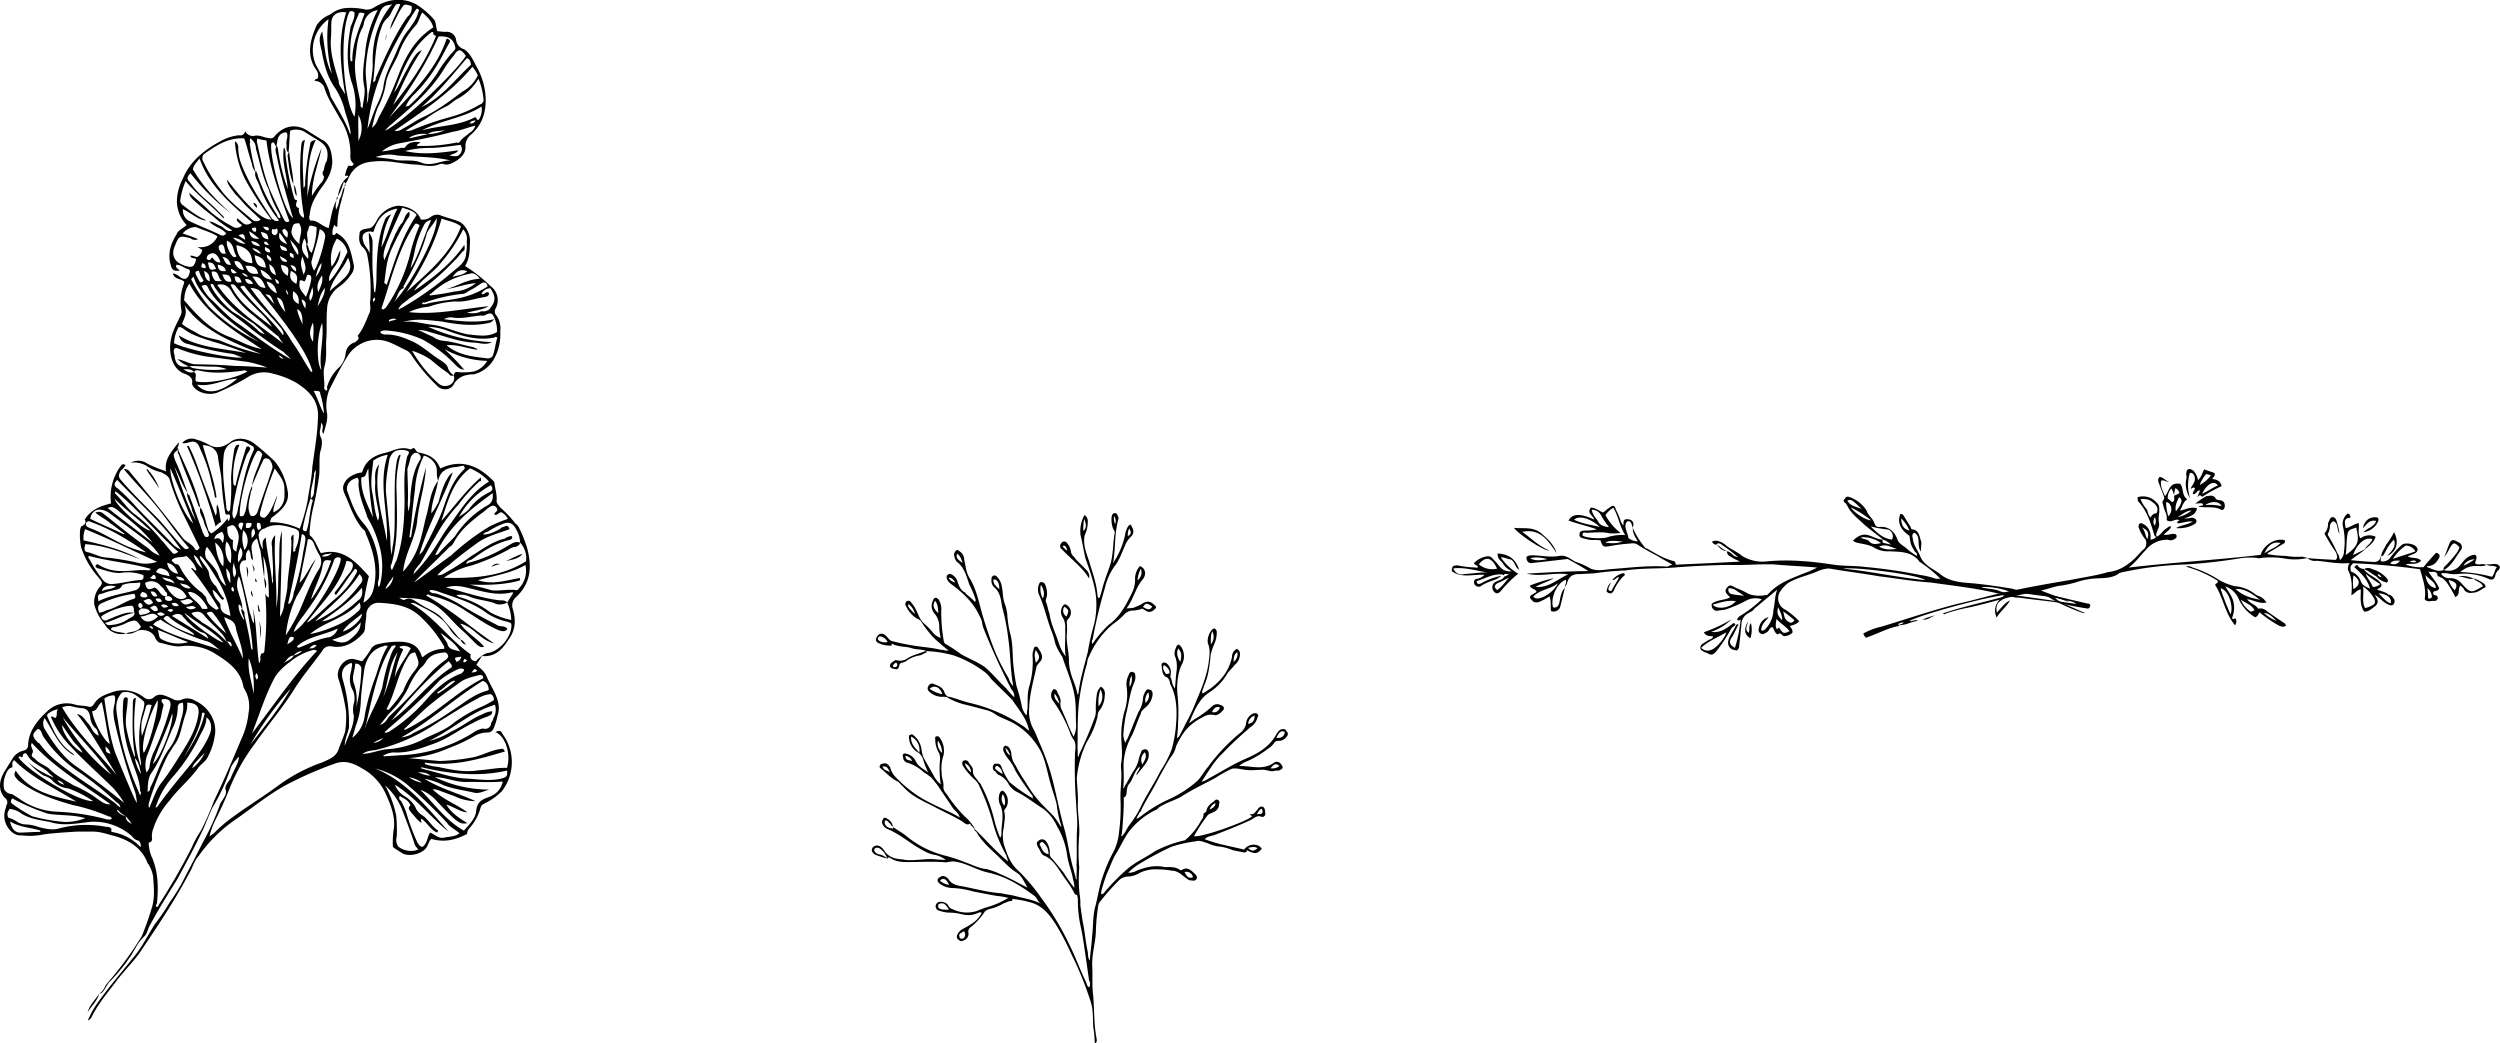 <svg id="Calque_1" data-name="Calque 1" xmlns="http://www.w3.org/2000/svg" viewBox="0 0 746.25 311.42"><defs><style>.cls-1{fill:#010101;}</style></defs><title>floralseparator</title><path class="cls-1" d="M75.12,72.21c.15,1.71-.58,2.89-.91,4.71A26.7,26.7,0,0,0,73,84.67c-.77-.08-.58-.37-.88-.55A4.6,4.6,0,0,0,71.57,87c.57.36.94-.22,1.12-.51,4,2.07,4.38,6,5.26,9.75a3.74,3.74,0,0,1-.88,2.7,13.6,13.6,0,0,1-3.42,3.54,8.43,8.43,0,0,0-3.71,6.59c-.28,3.06,0,6.47-.27,9.53-.11,2.77.25,5.43-.61,8.13-.34,1.82.11,3.71.07,5.71-.18.29-.07.76.52,1.13.46-.11.36-.58.25-1a12.87,12.87,0,0,1,3.82-6.13,7.15,7.15,0,0,0,1.78-4.15,3.74,3.74,0,0,1,2.76-3.13c.84-.69,1.49-1.1.79-1.94,1.75-2.14,2.63-4.84,3.6-7,.45-1.35-.07-2.49.18-3.54a52.34,52.34,0,0,0-.89-13.51,4.17,4.17,0,0,0-1.6-2.61c-1.09-1.5-.84-2.56-.7-4.08.26-1.07,1.5-1.1,2.44-1.32,1.25,0,1.79-.91,2.52-2.08a8.39,8.39,0,0,1,6.15-4.66c2.94-.19,6.33,1.52,7.17,4.07a4,4,0,0,0,2.84-.66,3.06,3.06,0,0,1,2.85-.66c1.92.8,3.74,1.13,5.67,1.93s3.35,3.7,3.32,5.71c-.11,2.77,0,5.24-1.49,7.57a43.38,43.38,0,0,1,7.62,6,5.18,5.18,0,0,1,1.54,6.63,1.75,1.75,0,0,0,.25,2.18,6.73,6.73,0,0,1,1.1,4.73,14.77,14.77,0,0,1-2,8.44,9.54,9.54,0,0,1-6,4.38,4.75,4.75,0,0,0-1.71.15,5.54,5.54,0,0,0-4.11,2.7c-.8,1.92-3.75,2.12-5.13.44a54.51,54.51,0,0,1-7.23-8.55,4.8,4.8,0,0,0-1.67-1.85c-2.22-1-4.55-2.44-6.66-2.94a10,10,0,0,0-7,.87A10.14,10.14,0,0,0,76,123.37c-2,3.21-3.71,6.59-5.42,10a13.14,13.14,0,0,0-.76,6.41c.55,2.37-.43,4.59-.94,6.69-1-1,.51-2.1-.76-3.31.14,1.72-.88,2.7,0,4.48.52,1.13.19,2.95-.25,4.3-.4,2.58,0,5.24-.42,7.83a95.09,95.09,0,0,1-1.82,9.39,47.63,47.63,0,0,0-.93,6.7c.1.48-.08.78.2,1,1.58,1.37,2,3.27,3.22,5.24,6.33-1.72,10.27,2.34,14.31,6.89-.68,2.41-1.08,5-1.66,7.87,2.44-1.31,2.94-3.42,3.27-5.24,1-5.47-.41-10.37-2.56-15.37a1.79,1.79,0,0,0-.81-1.31c-2.65-2.87-3.82-6.83-5.36-10.23-.5-1.11-1-2.24-.11-3.7a4.31,4.31,0,0,1,1.38-1.57A7.69,7.69,0,0,1,80.3,158l.18-.28c1-3.47,3.85-4.89,6.7-5.55,2.36-.54,4.51-2,7.2-1.17.58.37.94-.21,1.42-.33.58.37.8,1.31,1.56,1.39,2.88.57,5.1,1.55,6.35,4.76,6.29-3,11.5-.92,16.13,4,.15,1.71.77,3.31.73,5.31-.25,1.06.62,1.6,1,2.26a35.2,35.2,0,0,1,4.63,4.91c.88.54,1.1,1.49,1.5,2.15a43,43,0,0,1,1.86,4.8c1.5,5.39,1.47,10.63-3.26,15a3.29,3.29,0,0,0-.95,3.45c1.07,3.49.77,6.56-1.33,9.29-1.82,2.9-4,5.18-7.86,4.8l-1.64,2.63c1.28,1.2,2.44,1.93,3.06,3.53,1.64,3.86,4.7,7.38,3.22,11.72a18.46,18.46,0,0,1-1.31,4.05,1.91,1.91,0,0,1-1.78.91,7.69,7.69,0,0,0-4,1.17,48.4,48.4,0,0,1-7.43,3.46,35.55,35.55,0,0,1-12,3l9.17.87a63.58,63.58,0,0,0,9.5-1c3.13-.47,5.93-2.37,9.36-2.66a1.28,1.28,0,0,1,.69.83c-7.93,2.33-15.4,4.57-23.92,3.3l.11.47a16.79,16.79,0,0,0,3.94.84c3.93.84,7.86,1.67,11.94,1,2.95-.18,5.79-.84,8.56-.73,1.3-4.05-.49-9.61-3.48-10.67,1.13-.51,1.6-.62,2.12.51a14.14,14.14,0,0,1-.06,17,17.72,17.72,0,0,1-5.12,3.69c-.67.4-1.14.51-1.39,1.56a15.27,15.27,0,0,1-3.34,6,2.64,2.64,0,0,0-.63,1.64c-3.56,1.83-6.87,2.59-10.62,1.48-.65.39-.73,1.15-1.09,1.74-.88,2.69-5.61,3.79-7.65,2.52l-2-1.27c-.59-.37-.88-.55-.82-1.31A28.44,28.44,0,0,1,89.9,264c.36-3.83-1.17-7.22-2.7-10.59a16.4,16.4,0,0,0-5.44-6.23c-2.91-1.81-5.82-3.63-9.49-2.28a110.64,110.64,0,0,0-14.5,6.35c-5.52,3-10.55,7.17-15.49,10.57a43.71,43.71,0,0,0-10.73,10.72c-1.39,1.56-1.71,3.38-2.8,5.13-4.33,8.24-9.71,16.22-15.09,24.19-2.1,2.74-4.33,5-6.44,7.72C4.75,312.91,2,316.05-.08,320c-.18.29-.44,1.35-1.39,1.56a28.42,28.42,0,0,1,2.62-4.85C4.71,311.67,9,306.68,12.89,301.8c2.12-2.73,3.64-5.84,5.64-9A58.47,58.47,0,0,0,23,286.25a52.23,52.23,0,0,0,3.81-6.13c2.07-4,4-7.64,6-11.62a78.49,78.49,0,0,0,5.26-11.69l.92-1.46c.54-.88,1.09-1.75.57-2.88,0-1.23,1-2.21,1.54-3.08.62-1.65,1.34-2.81,2-4.45a4.8,4.8,0,0,0,.5-2.12,15.18,15.18,0,0,0-2.28,3,60.07,60.07,0,0,1-5.63,12.28c-1,2.21-1.79,4.15-2.59,6.08-2.5,5.31-5.12,10.16-7.91,15.3-2.73,4.37-5.64,9-8.08,13.58-.73,1.17-.87,2.69-1.71,3.39-1.85,1.68-2.83,3.9-3.92,5.65a52.81,52.81,0,0,1-6.81,8.3l-1.09,1.75c-.55.88-.91,1.46-1.67,1.39h0c1.12-.51,1.57-1.86,2.11-2.73a104.2,104.2,0,0,0,10.62-14.43,87.8,87.8,0,0,0,3.15-9c.77-3.17.4-5.82.22-8.78A10.53,10.53,0,0,0,16.66,275a1.06,1.06,0,0,1-.4-.66c-1.75-4.33-5.55-6.7-10.06-7.9-2.11-.51-4-1.3-6.51-1.23-2,0-4-.07-5.72.08-3,.19-5.9.37-8.56.74a19.74,19.74,0,0,1-6.66.29c-2.66.38-5.72-3.16-5.08-6.8.08-.77.44-1.36.52-2.12a1.62,1.62,0,0,0-.55-2.36c-2.08-2.51-1.5-5.39.14-8l2.18-3.5a5.16,5.16,0,0,1,3.17-2.47c.94-.22,1.59-.63,1.56-1.87.25-4.29,3-7.42,5.89-10.08a8.32,8.32,0,0,1,8-1.87c1.35.44,3.06.29,4.41.73a1.37,1.37,0,0,0,1.3-.81c1.28-2,2.88-2.66,5-3.39a10,10,0,0,1,10.05,1.41,2.21,2.21,0,0,0,3-.18c1.67-1.39,3.41-.3,5.34.51a3.14,3.14,0,0,0,2.59.39,4.31,4.31,0,0,1,4.3.25,10.32,10.32,0,0,1,5.21,5.27,8.77,8.77,0,0,1,.55,5.6,17.78,17.78,0,0,1-1.92,5.69c-.62,1.64-2.22,2.26-3.13,3.72-2.47,3.32-5.82,6.08-8.29,9.4a24.26,24.26,0,0,0-5,8.64,6.63,6.63,0,0,0-.29,3c-.07.77-.55.88-1,1a10.86,10.86,0,0,0,1.1,4.73c1.75,4.32,1.79,8.81,1.36,13.4a1.26,1.26,0,0,0-.26,1.05c.77.08.66-.4.84-.69a184,184,0,0,0,9.78-17,30.9,30.9,0,0,1,2.8-5.13A81.26,81.26,0,0,0,36.19,256c2.87-5.92,5.45-12,8-18.07a25.17,25.17,0,0,0,2.32-8.27,10.1,10.1,0,0,0-1.47-7.4c-.11-.47-.11-.47-.21-.94-1-4.26-4.3-6.73-8.1-9.09a15.28,15.28,0,0,0-10.26-2.36c-2.19.25-4.11-.54-6.23-1-.77-.07-1.17-.73-1.56-1.38-.73-2.08-3.14-2.77-5-2.33-1.13.51-2.44,1.31-3.79.88,1.61-.62,3.42-.29,4.51-2-1.49-2.15-1.49-2.15-4-1.31a13.53,13.53,0,0,1-4.15,1.46.76.76,0,0,0-.84.69c1.46.91,3.18.76,4.52,1.2a5.69,5.69,0,0,1-6.37-2.76,14.65,14.65,0,0,1-3.14-6,7.28,7.28,0,0,1,1.38-4.81c1.38-1.56,1.09-1.74-.29-3.42a24.64,24.64,0,0,1-5-8.8,17.59,17.59,0,0,1-.26-5.43c.18-.29.07-.76.55-.87,1.13-.51,1.2-1.27.79-1.93,1.82-2.91,4.55-4,7.86-4.82a15.42,15.42,0,0,1,3.09-11.43c.19-.29.66-.4,1.23,0a4.25,4.25,0,0,1-1.37,1.56c-.74,1.18-.8,1.93-.11,2.78,3.76,4.36,7.58,8,11.51,12,2.38,2.69,4.45,5.2,6.83,7.89.58.36.8,1.31,2.11.51-3.36-3.72-6.05-7.82-9.23-11.83S12.72,161.22,9.26,157a1.79,1.79,0,0,1,1.64.62c5.54,6.69,10.79,13.2,16.15,20.18,1,1,2.63,1.64,3.42,3,.4.65.88.54,1.43-.34q-2.14-4.36-4.27-8.73A66.63,66.63,0,0,1,23,160.34c-.33-1.42-1.68-1.86-2.55-2.4A11.8,11.8,0,0,1,16,156a7.31,7.31,0,0,0-4.69-.9,4.66,4.66,0,0,1,5.06.32,41,41,0,0,0,5.5,2.22c-.58-3.61,1.63-5.86,3.74-8.6.22,1-.43,1.35-.32,1.82l.29.19c-1.67,1.38-1.67,1.38-.95,3.45,1.43,2.92,2.48,6.41,3.72,9.61-1.78-2.33-2.44-5.16-4-7.78,2,5.27,3.57,11.13,6.49,16.19-.51-1.13-.72-2.07-1.24-3.2-.14-1.71-1.53-3.38-1.49-5.39a1.23,1.23,0,0,0,.69.84c1.34,3.67,2.7,7.35,4.16,11.5.29.18.22.94,1,1s.84-.69.44-1.36c-.22-.93-.92-1.77-1.24-3.19s-1.61-2.62-1-4.26h0c1.21,2,1.46,4.15,2.19,6.22a2,2,0,0,0,1.1,1.5,18.47,18.47,0,0,0,4.91-4.64.68.68,0,0,0,.22.95,2.63,2.63,0,0,0,.32-1.82c-.59-.37-1,.22-1.34-.43a85.15,85.15,0,0,1-1.18-10.45c-.26-2.18-.81-4.55-1.06-6.74-.56-2.36-2.48-3.16-4.49-3.2,1.5,5.4,3.37,10.19,4.1,15.51a.34.34,0,0,1-.47.11,20.59,20.59,0,0,0-.88-3.78A43.8,43.8,0,0,0,32.05,151c-.73-2.07-1.61-2.62-3.68-1.89a4.6,4.6,0,0,1-1.71.14,3.64,3.64,0,0,1,4-1.16,18.54,18.54,0,0,1,3.58,1.41c2.33,1.45,4.51,1.21,6.85-.59,1.67-1.38,4.43-1.27,6.76.18a76.5,76.5,0,0,1,6.57,5.71,18.76,18.76,0,0,1,3.68,8.37c.88,3.79-1.64,5.87-4.15,7.94-.66.41-.66.41-1.09,1.75a19.78,19.78,0,0,1,8.92,1.93,56.37,56.37,0,0,0,2.32-8.27c.47-3.36,1.24-6.52,1.42-10.06.61-4.87,1.52-9.57,1.66-14.34.51-5.35-2.45-8.4-6.53-10.95a26.49,26.49,0,0,0-6.84-2.65,9.05,9.05,0,0,0-7.5,1,70.27,70.27,0,0,1-8.93,4.56c-2.25,1-5.9.37-7.39-1.77-.29-.18-.1-.48-.39-.66.5-2.11-1.14-2.72-2.78-3.35-3.38-1.71-4.19-6.26-3.53-9.89.57-2.89,1.85-4.93,3-7.44a2.67,2.67,0,0,0,.15-1.52,14.49,14.49,0,0,1,.71-7.66,1.09,1.09,0,0,0,.08-.76c-1-1-2.89-.57-3.32-2.47,1.82.32,2.44,1.93,3.86,1.6a2.22,2.22,0,0,0,1.09-1.75.72.72,0,0,0-.51-1.13C27.27,97,26.28,96,25,96c-.55.87.52,1.12.91,1.78-1.7.15-2.29-.22-2.62-1.63-1.06-3.5,0-6.49,1.81-9.4C25.4,85.73,27,85.11,28,84.13a10.43,10.43,0,0,1-2.89-7.06,14.68,14.68,0,0,1,1.71-6.63c2.21-5.5,6.87-9.07,12.22-11.81a14.55,14.55,0,0,1,4.45-1.28c.76.07,1.52.15,2-1.2a2.57,2.57,0,0,0,2.8,1.35c1.42-.33,2.87.58,4.41.71a1.44,1.44,0,0,0,1.6-.61c2.95-3.43,6.84-3.83,10.45-1.18l3.49,2.18c2.52,1.17,3.06,3.54,3.25,6.48,0,3.24-1.63,5.87-3.74,8.6-1.46,2.33-2.73,4.37-3,7.43a1.85,1.85,0,0,0,.15,1.71c2.19-.25,3.38,1.71,5.5,2.21.76-3.16,1-6.22,2.69-8.84l-.3-.19c0,1.24-.51,2.11-.17,3.54a8.09,8.09,0,0,0,1-3c.91-1.45.76-3.17,1.78-4.16ZM9.83,260.62a9.36,9.36,0,0,1-2.44-1.93l-.18.3a4.78,4.78,0,0,0,2.62,1.63c0,1.25.63,1.61,1.79,2.34a13.5,13.5,0,0,0-1.79-2.34Zm50.2-48c-1.71.14-2.14,1.49-3.17,2.48,1-1,2.26-1,3.17-2.48a5.62,5.62,0,0,0,2.45-1.32A3.47,3.47,0,0,0,60,212.59Zm-45.6-13.87c-1.12.51-.72,1.17-.32,1.83.94-.23,2.19-.26,3-1-.8-1.31-1.93-.79-3-1.05a1.27,1.27,0,0,0,.84-.69c-.29-.18-.11-.48-.4-.66s-.58-.36-.76-.07c-.37.59-.26,1.06.61,1.6Zm50.48-32.89A2.21,2.21,0,0,0,66,164.09c.21-2.3.43-4.6.64-6.89-.37.59-.73,1.17-.61,1.64-.23,2.29-1.2,4.52-.94,6.7a65.71,65.71,0,0,0-2.39,9c-.09.78.2,1,1,1l.18-.3c.87-2.7.87-5.93,1.73-8.63.19-.29-.1-.48-.68-.84ZM22,195c-.47.11-.65.41-.26,1.06a1.87,1.87,0,0,0,2,0A1.29,1.29,0,0,0,22,195a.9.9,0,0,0-.33-1.41,5,5,0,0,0-1.38-1.68,3.54,3.54,0,0,0-4.7-.91c.44,1.9,1,2.26,2.8,1.35,1.65.62,1.61,2.62,3.61,2.65ZM39.9,208.52c.76.08.8,1.32,1.56,1.39,0-1.24-.62-1.6-1.56-1.39a7,7,0,0,0-1.61-2.61c-1.68-1.86-3.53-3.42-4.92-5.09-1.09-1.5-2.34-1.46-3.93-.84.8,1.32,2.15,1.75,3.13,2.77a29.09,29.09,0,0,1,7.33,5.77ZM63.74,89.81c.87.54.44,1.9,1.6,2.62a22.44,22.44,0,0,0,1.49-7.57,3.71,3.71,0,0,0-2.11-.51c-.36.58-.26,1.06-.62,1.64-.44,1.34.37,2.66-.07,4-.58-.36-.33-1.41-.92-1.78-1.15,2.51-.82,3.94,1.14,6,.44-1.35-.66-2.84-.51-4.37ZM12.47,199.92c-3.13.48-5.75,2.09-8.77,3a1.51,1.51,0,0,0,1.63.61,10.19,10.19,0,0,0,5.11-1.67c.84-.7,2.07-.73,2-2-.4-.64.15-1.52-.74-2.07C9,197.74,4.17,199.61,2.5,201a1.28,1.28,0,0,0,1.75,1.09c.65-.4,1.6-.62,2.25-1,2.07-.73,3.86-1.64,6-1.14Zm31.9-1.15a1.59,1.59,0,0,1,.91,1.78c.66,2.84,1.42,6.15,1.89,9.28.12.47-.06.77.51,1.13.08-4-2.9-20-4.09-22a6.33,6.33,0,0,0-.14,4.76c.33,1.43,1.24,3.2,1.2,5.21-.39-.66-.32-1.42-1.09-1.49-.25,1,.48,3.13,1.57,4.62,0-1.24-1-2.26-.76-3.31ZM30.21,128c1.16.73,0,2,.65,2.84,3.94.84,12.46-1.14,15.26-3l-.29-.19a1.87,1.87,0,0,0-1.25,0c-4.36.51-8.72,1-13.25-.18-.47.12-.76-.06-1.12.52-1-1-1.93-.8-3.17-.76.87.55,2,1.27,3.17.76ZM54.94,60.44a5.41,5.41,0,0,1,.44,1.89,58.73,58.73,0,0,0,2.81,11.06c-.22-4.18-1.86-8-1.14-12.45a2.78,2.78,0,0,1,.44,1.9A78.16,78.16,0,0,0,60,75.72c.12.48.23,1,1,1-.26,1.06-.8,1.93.54,2.37A2.72,2.72,0,0,0,62.93,82a1.84,1.84,0,0,0,0-1.24,80.31,80.31,0,0,1-.71-20.27c.08-.77.14-1.54,1.09-1.75-1.09,5-.46,9.83-.43,14.31.67-.41.45-1.36.52-2.12a88.11,88.11,0,0,1,1.48-10.81c.07-.77.25-1.06,1.68-1.39-2.7,5.61-2.32,11.5-2.54,17A72.89,72.89,0,0,1,68.3,61.08c-.91,4.7-2.87,9.14-2.9,14.38a26.75,26.75,0,0,1,3-4.19A2.62,2.62,0,0,0,69,69.63c-.7-.83-.33-1.42,0-2a6.5,6.5,0,0,1,.87-2.69c.58-2.88,0-4.48-2.37-5.94l-4.08-2.54A4.9,4.9,0,0,0,58.9,56c-.21,2.3-.25,4.29-.47,6.59-1-1-.44-1.9-.65-2.84,0-1.24.69-2.41,0-3.24-.77-.08-1,.22-1.43.33-1.49,1.09-1.16,2.52-1.59,3.86-.59-.37-.45-1.89-1.47-.91C52.64,63.46,57,79.91,59.69,82a.33.33,0,0,0-.11-.47c-1.61-5.86-3.51-11.9-4.64-17.87-.22-1-.73-2.08,0-3.24ZM123.7,196.83l1.82-2.91c-.29-.18-.29-.18-.77-.07-4.26,1-8.3-.33-12.53-1.34-2.1-.51-4.22-1-6.77-.17,5.28,1.26,10.2,3.11,15.84,3.81.77.07,1.72-.15,2.41.68a4.67,4.67,0,0,1-3.14.48c-2.5-1.16-5.75-1.16-8.25-2.32a6.46,6.46,0,0,0-3.83-.36l.87.54a26.42,26.42,0,0,1,9.29,4.59,22.53,22.53,0,0,0,6.27,2.28,13.3,13.3,0,0,0-1.21-5.21Zm-94.88-70.5a8.32,8.32,0,0,1-3.5-2.18c2.11.5,3.57,1.41,5.11,1.55,4,.07,8,.15,11.82.51,3.25,0,6.3.28,9.84.46A36.45,36.45,0,0,0,46.22,125l-12.34-1.63a38.18,38.18,0,0,1-8.27-2.32c-.29-.19-1.05-.26-1.23,0-.55.88.14,1.72.07,2.48.36,2.66,2,3.28,4.37,2.73l.88.54a33.65,33.65,0,0,0,10.3.36,10.61,10.61,0,0,0-4.4-.73c-2,0-4.3-.25-6.78-.17Zm18.71,35.55a2.63,2.63,0,0,1-.32,1.82c-.4,2.59-1.38,4.82-.07,7.24,1,.26,1.71-.15,2.14-1.49.89-2.69,1.93-5.68,3-8.67.43-1.34.87-2.69,1.31-4,.25-1.05-.67-2.84-1.42-2.91-1.36-.44-1.32.8-1.87,1.68-1,2.22-1.77,4.15-2.76,6.37.47-3.35,2.29-6.27,3.06-9.43-.3-.19-.52-1.13-1.46-.91-2.48,3.32-5.64,15.52-5.23,19.41,1.35.43,1.31-.8,1.68-1.38.57-2.88.79-5.18,2-7.69Zm60.2-32.9c-.66.41-1.25,0-1.64-.62a46.36,46.36,0,0,1-5.18-4,21.12,21.12,0,0,0-5.61-2.69,38.46,38.46,0,0,0,8,9.86,3,3,0,0,0,3.53.18,2.17,2.17,0,0,0,.88-2.7c.37-.58.25-1.06,1-1a17.74,17.74,0,0,0,5-.15,6.47,6.47,0,0,0,4-3.17,27.44,27.44,0,0,1-12.78-3.52,72.88,72.88,0,0,1,5.91,6.11c-1.25,0-1.64-.61-2.22-1a40.49,40.49,0,0,0-10.07-7.9,31.64,31.64,0,0,0-11.61-2.79c-.47.11-1,.22-1.13.52.4.65.88.54,1.17.73,3-.19,5.93.86,8.74,2.2s5.06,3.57,7.68,5.2c.88.55,2.33,1.45,2.56,2.4a3.87,3.87,0,0,0,1.79,2.33Zm19.82,50a8.29,8.29,0,0,0-1.18-4c-.91-1.78-2.07-2.51-4.33-1.48a24,24,0,0,0-4.22,2.22,1.83,1.83,0,0,0-1.32.8c2,0,3.32-.77,5.1-1.68.37-.58,1.13-.52,1.78-.91.77.07.88.55,1,1-3.2,1.23-6.51,2-9.32,3.9-3,2.2-6,4.37-8.66,6.75a16.75,16.75,0,0,0-3.52,3.06,2.7,2.7,0,0,0,1.89-.44,64.09,64.09,0,0,0,8-5.11c3.27-2,6.44-4.48,10.23-5.35a3.36,3.36,0,0,1,2.07-.74c.4.66-.26,1.06-.73,1.16-4.26,1-7.71,3.29-11.35,5.89-.48.11-1.42.32-1.49,1.08.29.19.29.19.47-.11a42.43,42.43,0,0,0,11.57-4.92c1.13-.51,2.33-1.78,4-1.17-.08.77-.54.87-1.21,1.28a3.4,3.4,0,0,0-2.07.72,64.41,64.41,0,0,1-11.11,4.82,24.58,24.58,0,0,0-8.37,3.69c8.78.2,17.15-.24,24.54-4.94a6.84,6.84,0,0,0-1.78-5.57Zm-115,64.3a13,13,0,0,0,1.86,4.8c-.44-1.89-.59-3.6-1.86-4.8a1,1,0,0,1,.06-.77c-1-5.49-.69-10.55-.66-15.8.08-.76,0-1.23.91-1.46-.83,7.18-.82,13.66,1.48,20.36.25-1.06-.26-2.19-.3-3.42-.33-4.67-.38-9.14,1.11-13.48.08-.76.52-2.11-.07-2.48-1.57-1.37-3.42-2.93-5.61-2.68-.76-.07-1.12.51-1.49,1.09-1.63,2.63-.79,5.17-.43,7.83a75.26,75.26,0,0,0,3.58,14.38c.84,2.55,1.86,4.8,3,7.53.36-.58.25-1.06,0-1.24-.11-3.71-1.83-6.8-2.89-10.29a39.57,39.57,0,0,1-2.13-16.72c.07-.76.44-1.34,1.32-.79,0,3.24-1.05,6.22-.29,9.53a52.85,52.85,0,0,0,2.45,8.41Zm90.5-82.81a9.47,9.47,0,0,1-.36-2.65c.21-2.3-1.75-4.33-3.86-4.84a25.81,25.81,0,0,0-2.65,10.08c-.47,3.35-.76,6.41-1.05,9.47-.14,1.53-.47,3.35-.61,4.88l.47-.11a198.28,198.28,0,0,1,4.42-20.73c-.22,5.54-2.06,10.46-2.57,15.81s-3.71,9.83-4.2,15.19A20.18,20.18,0,0,0,95.29,184c2.36-3.78,3.08-8.19,4.1-12.42,1.13-3.75,1.2-7.75,3.66-11.07-.46,3.36-2,6.45-2,9.69a16.71,16.71,0,0,0,2.19-3.5,35.11,35.11,0,0,1,1.92-5.68c.73-1.16,1-2.22,2.29-3-3.09,8.19-7.35,15.66-10,24.51a4.48,4.48,0,0,0,1.2-1.28c1.89-3.68,4-7.65,5.56-11.51,1.67-4.63,2.87-9.14,6.76-12.79,0,0,.18-.29-.22-.94-.76-.07-1.89.44-2.65.37-2.66.36-4.44,1.27-5,4.15Zm-51.59,33.4a2,2,0,0,0,1.09,1.5c0-4.48-.26-8.67-1.61-12.35,0,2,.4,3.9.19,6.19-.37-2.66-.74-5.31-1.1-8-.51-1.13-.55-2.37-1.05-3.5-2.82,1.9-1,4.23-1.24,6.52-1-1-.26-2.18-1.24-3.2-1,1-.8,1.93-.77,3.17-1.23,0-1.59.62-1.85,1.68a9.08,9.08,0,0,0,.36,2.65l2.64,11.36c.51,1.13.54,2.36,1.24,3.2a36.33,36.33,0,0,0-.33-4.66c1.2,5.21,1,10.74,1.83,16.52a2,2,0,0,0,.33-1.81,3.59,3.59,0,0,0,.26-1.06c1.22,0,1-1,1.09-1.74a86.43,86.43,0,0,0,.16-16.5ZM109.84,208a9.68,9.68,0,0,1-3.25-3.24c-2.4-3.93-6.26-5.53-9.94-7.42a2.26,2.26,0,0,0-1.82-.33c7.18,4.07,11.48,10.8,18,15.28a1.43,1.43,0,0,0,1.21,2,.34.34,0,0,0,.47-.1c.36-.59,2.68-2.38,3.45-2.3l.48-.11c3.31-.77,6.8-5.07,6.5-8.5-.11-.47-.87-.54-1.16-.72a17.54,17.54,0,0,1-6.68-2.94c-4.47-3.2-9.75-4.48-14.67-6.32-.76-.08-1.34-.44-2,0,.69.84,1.16.73,1.93.8a34.09,34.09,0,0,1,7.54,3.49c3.49,2.18,7.18,4.07,10.86,6,.87.54,2,0,3,1.05-.73,1.17-1.6.63-2.37.55-3.86-1.6-6.88-3.89-10.38-6.07a29.41,29.41,0,0,0-10.23-4.36c-.58-.36-.88-.54-1.24,0,7.18,4.08,13.44,9.61,20.26,14.26-4.23-1-6.16-5.05-10.09-5.89,1.88,2.81,5,4.33,7.07,6.85-.65.39-1.24,0-1.82-.34-1.57-1.38-3-3.05-4.82-4.61-3.13-2.77-5.43-6.23-9.11-8.11-3.09-1.53-6-1.34-9.57-1.52.87.54,1.16.72,1.64.61,1.3-.79,2.47-.06,3.34.48l1.76,1.1c2.33,1.45,5,2.3,6.52,4.45,1.67,1.86,3.06,3.54,4.44,5.2a1.25,1.25,0,0,1,.7.85ZM48.5,68.16a4.34,4.34,0,0,1-1-2.25c-.84-2.55-1.39-4.92-2.23-7.47L45,58.25c-4.78-.13-8.23,2.17-11.87,4.76a1.88,1.88,0,0,0-.32,1.81A42.65,42.65,0,0,0,38,73.34c2.59,3.64,6.2,6.29,9.62,9.24a1.9,1.9,0,0,0,2.48-.07L46.25,78.9C45,77.7,43.88,76.22,42.61,75c-1.78-2.34-2.48-3.17-2.52-4.42,5.77,7.65,10.57,12.27,13.23,11.9a94,94,0,0,1-7.3-11A29,29,0,0,1,42.41,59.1a2.32,2.32,0,0,1,1,2.26A17.27,17.27,0,0,0,44,65c2.18,6.23,6,11.82,9.48,17.25.58.37,1,1,2.11.51a35.25,35.25,0,0,1-5.94-10.59c-.62-1.6-1.61-2.62-1-4.26a5,5,0,0,1,.63,1.6A52.72,52.72,0,0,0,55,81.12c.11.47.21.94,1,1,.07-.76-.23-.94-.33-1.41a27.78,27.78,0,0,1-3.18-7.25c-1.82-3.56-2.63-8.11-3.8-12.08A3.59,3.59,0,0,0,47,58.3c-.36.58.22.94-.15,1.53.37,2.66,1,5.49,1.69,8.33ZM80.39,214.35A20.38,20.38,0,0,0,83,210.74a3.14,3.14,0,0,1,2.14-1.49,26.52,26.52,0,0,1,7.33-.7c3,.29,4.81,1.38,5.75,4.4l.29.18a9.5,9.5,0,0,1,6.41-2.48c-.11-.47.07-.77-.22-1a37.78,37.78,0,0,0-7.33-9c-3.42-3-7.54-3.49-11.84-3.74a3.6,3.6,0,0,0-3.89,3.65c0,1.24-.39,2.58-.36,3.82a3,3,0,0,1-.61,1.64c-2.59,2.84-5.68,4.55-9.32,3.91a2.56,2.56,0,0,0-2.91,1.41c-2.83,3.9-5.78,7.34-8.33,11.41-3.45,5.54-8,10.82-11.7,16.18a58,58,0,0,0-7.61,13.48,103.66,103.66,0,0,1-4.28,9.47,22.91,22.91,0,0,0-1.67,4.63c.48-.11.66-.41,1.31-.81A41.72,41.72,0,0,1,41.58,261c4.48-3.28,9.07-6.09,13.55-9.37a49.55,49.55,0,0,1,13.31-7.07c2.25-1,4.33-1.76,5-4.16.62-1.64,1.42-3.57,1.85-4.92a28.56,28.56,0,0,0,.29-6.29,65.06,65.06,0,0,0-2.2-9.47c-1.12-2.74,1.71-6.63,4.58-6a21.93,21.93,0,0,1,2.41.68ZM33.7,82.81c-2.59-.39-4.26-2.25-6.79-3.41a3.68,3.68,0,0,0,1.54,3.38c3.1,1.53,6.38,2.77,9.18,4.1.88.55,1.64.63,2.18-.25-1.38-1.68-3.67-1.89-5.06-3.57,1.53.15,2.23,1,3.57,1.42.88.55,2,2,3.28,1.24a36.53,36.53,0,0,1-4.77-3.38c-1.28-1.2-3-2.3-4.31-3.49-3.42-2.95-3.42-2.95-3.75-4.36l4.7,4.13a32,32,0,0,0,8.09,5.87,2.21,2.21,0,0,0,2.95-.19c-.11-.48-.88-.55-1-1-.28-.18-.57-.36-.5-1.13,1.34.43,2.18,3,4.51,1.2-6.27-5.54-12.72-10.77-15.64-19.07-1.56,1.85-1.74,2.15-2,3.21,2.92,5.05,6.85,9.13,11.27,13.1a67.42,67.42,0,0,1-12-11.94c-1.2,1.28-1.09,1.75-.11,2.77A28.22,28.22,0,0,0,33.11,76a70.7,70.7,0,0,1,6.08,5.82l-.18.29c-3.65-3.89-7.84-6.91-11.3-11.09a23.31,23.31,0,0,0-1.63,5.86,1.81,1.81,0,0,0,.8,1.31,41.84,41.84,0,0,0,5.36,3.74c.58.36,1.34.44,1.46.91ZM-24,246c-1.41.33-1.86,1.67-2.29,3a7.08,7.08,0,0,0-.18,3.54A2.65,2.65,0,0,0-24.11,254l2,1.27a20.81,20.81,0,0,0,11.66,4,68,68,0,0,1,14.75,2.32c.47-.11,1,.25,1.41-.33-.28-.18-.39-.66-.87-.54A56.43,56.43,0,0,0-5.9,257.29c-5.86-1.64-11.54-3.55-16.42-7.41C-23,249-23.89,248.5-23,247c4.19,6.26,11,7.67,18.1,9.26-6.41-4-13.37-7.12-18.58-12.4-.83.7-.44,1.35-.51,2.12ZM110.8,264.9c1.57-1.87,3.43-3.54,3.64-5.83s1.23-3.28,3.31-4,4-1.94,4.61-4.81c-3.42.29-7,.11-10.19.11-3.41.3-6.8-1.41-10.06-1.41a37.55,37.55,0,0,0,16.33,3.7c-1.43.33-2.73,1.13-4.26,1-3.18-.78-6.23-1.06-9.5-2.3A21,21,0,0,0,99,249.43c5,3.09,10.24,4.36,15.26,6.69a14.74,14.74,0,0,1-6.34-1.52c-4.33-1.49-5.5-2.22-6.44-2,3,3.06,7,4.36,10.31,6.83-2,0-3.87-1.6-6.26-2.29,1.6,2.62,3.64,3.9,6.27,5.53-1.9.44-2.59-.4-3.47-.94-1.86-1.57-3.53-3.42-5.5-5.46a12.64,12.64,0,0,0-5.07-3.56c4.23,4.26,7.62,9.2,13,12.19ZM89.24,182.63c.08-.76.15-1.53.22-2.3.83-3.93.61-8.11.68-12.12,0-4.48-.2-9.43.71-14.12.18-.29.25-1.06.91-1.46.12.48.12.48-.07.77a36.16,36.16,0,0,0-1,10.7c.11,7,.53,14.09-1.54,21.3a1.43,1.43,0,0,0,.14,1.71c.55-.87.8-1.93,1.35-2.8,1.92-5.69,2.32-11.51,2.42-17.52,0-4.48-.38-9.13.82-13.66.36-.57.55-.87.44-1.35a3.77,3.77,0,0,0-2.12-.5c-2,0-2.84.66-3.63,2.59-.65,3.64-1.3,7.28-1,10.7.4,3.9.69,7.32,1.1,11.21.26,2.19,0,4.48.59,6.85Zm-37.61-5.24c.33,4.66,1.6,9.1,1.94,13.76a1.8,1.8,0,0,0,.14-1.53c.29-3.06-.18-6.19-.19-9.43a3.52,3.52,0,0,1,.94-3.46c-.54,7.36.64,14.56.28,21.63.84-3.93.43-7.82.79-11.66s-.23-7.42.9-11.18c0,8.49-.35,16.79-.55,25.56a9.27,9.27,0,0,0,1.3-4,38.15,38.15,0,0,0,.9-4.69c.14-4.77,1.34-9.29,1.19-14.24-.11-.48-.22-1,.62-1.64.15,1.71-.18,3.53,0,5.24.65-.4.65-.4.55-.88a9.57,9.57,0,0,0,1-3c.4-2.59.11-2.77-2.29-3.46s-5.28-1.26-7.9.34a2.08,2.08,0,0,0-1.74,2.15,11.78,11.78,0,0,0,1.17,4c.25-1.06-.55-2.37.94-3.46Zm54.8,88c-5.46-4.22-9.83-10.18-16.25-14.18a6.94,6.94,0,0,0,3.06,3.53,9,9,0,0,1,3,3.05,4.83,4.83,0,0,0,2.08,2.51c1.75,1.09,2.77,3.35,4.81,4.62l-.36.58c-1.93-.79-3-3.06-4.7-4.14-.36.58.22.94,0,1.23-1.17-.73-2-2-3-3.05-.4-.66-1.28-1.21-.25-2.19-.62-1.6-2-2-3.14-2.76A.89.89,0,0,0,92,256a23.49,23.49,0,0,1,1.53,3.38,64.15,64.15,0,0,0,3.33,9c.4.66.8,1.31,1.56,1.38,1.5-1.1,1.34-2.8,2.25-4.27,1.36.45,2.45,1.93,4.34,1.49,1.42-.33,3-.18,4.44-1.27-1.27-1.2-2.92-1.82-3.71-3.13a143.19,143.19,0,0,0-12.17-11.64,25.2,25.2,0,0,0-9.3-4.58c9.37,3.82,15.71,11.82,22.12,19.06Zm9.37-105.89c.22.95,0,1.24-.26,1.06a43.84,43.84,0,0,0-6.36,7,46.33,46.33,0,0,0-7,9.84c-1.63,2.62-2.8,5.13-4.25,7.46-.73,1.17-2,2-2.18,3.5a52.39,52.39,0,0,0,4.69-5.57c2.29-3,3.82-6.13,6.11-9.15,3.2-4.49,6.47-9.72,11.71-12.93a15.75,15.75,0,0,0-5.65-3.93c-5.31,4-6.65,10-8.57,15.7,4-4.42,7.34-9.18,11.71-12.94ZM40.62,169.71l.36-.58a63.68,63.68,0,0,0,.29-9.53,80.51,80.51,0,0,1,1-8.71c.36-.58.43-1.35,1.48-1.09A24.49,24.49,0,0,0,42,161.66l.59.37c.82-3.93,2.13-8,3.26-11.72.95-.23,1.35.43,1,1l-.91,1.45a81.34,81.34,0,0,0-4.1,15.66c0,1.24-.51,2.12.3,3.42,1.2-1.27,1.05-3,1.49-4.33,1-5.46,2-10.93,4.28-15.95a1,1,0,0,0-.62-1.6l-1.17-.73a4.62,4.62,0,0,0-7,3.35c-.69,5.65.34,11.14.78,16.28a1.25,1.25,0,0,0,.69.83Zm6.88,66.23c6.33-8.2,12.25-17.06,19.45-24.7a1.78,1.78,0,0,0-1.54-.15,17.8,17.8,0,0,0-6.65,3.54,18,18,0,0,0-4.26,4.23c-3,5.42-4.79,11.58-7,17.08Zm39.18,6.62.29.18c1.7-.14,3-.18,4.66-.33a44.06,44.06,0,0,0,22.75-7.27,7.77,7.77,0,0,1,2.07-.72,1.82,1.82,0,0,0,2.44-1.32c-.1-.47.55-.87.62-1.63a4.92,4.92,0,0,0,.54-4.12c-7.46,2.23-12.74,7.44-19.69,10.79a22.19,22.19,0,0,0,6.59-2.77c3.38-1.53,6.07-3.91,9.28-5.14a6.94,6.94,0,0,1,3-.95c0,1.24-.72,1.16-1.38,1.57a28.46,28.46,0,0,0-4.52,2c-4,1.94-7.38,4.71-12,6.27-3.68,1.36-7.35,2.7-11.65,2.45a7,7,0,0,0-3,.95ZM104.11,82.2c-2.14,8-6.21,15.15-10.39,21.85,6.4-5.72,13.09-11.26,16.18-19.45-1.57-1.39-3.86-1.61-5.79-2.4Zm15.74,88.35c.07-.77.84-.7.9-1.46a1.48,1.48,0,0,0-1.27-1.19c-1.42.32-2.15,1.49-3.45,2.29-3.17,2.48-6.33,5-8.22,8.64-.36.58-.72,1.17-1.21,1.28-3.41,3.53-7.12,6.88-10.73,10.71.18-.29.48-.11.66-.4,3.64-2.6,6.81-5.08,10.44-7.66a71.11,71.11,0,0,1,11.47-8.64,40.52,40.52,0,0,1,5.45-2.26,4.17,4.17,0,0,0-2-2c-.94.22-1,1-2.07.73Zm-91.7,56.16c.26,2.18-.65,3.64-1.16,5.75-.68,2.41-1.08,5-2.84,7.14l-1.81,2.91a98,98,0,0,0-5.23,12.94c-.25,1.05-.61,1.64-.39,2.58.46-.1.36-.58.54-.87,1-2.23,1.67-4.63,3.42-6.77,2.1-2.74,3.92-5.66,5.74-8.57,2.18-3.5,4.36-7,5.08-11.4.41-2.58-.58-3.61-3.35-3.71ZM31.47,88.32a2,2,0,0,1-2.29-.23c-3.16-.75-3.46-.93-4.69,2.34C23.32,93,24.35,95.2,27,96.07l.29.18c2.41.7,2.88.58,3.57-1.83-.4-.64-1.53-.13-1.75-1.09,1-.21,1.64.63,2.29.23a2.9,2.9,0,0,0,1.27-2l-1.45-.91a5.36,5.36,0,0,0,6-3.14c-2-1.27-4.16-1.78-6.38-2.76a5,5,0,0,0-4,1.93c1.35.43,3,1,4.62,1.68ZM14,183.87c-5.2-2-10.41-4.07-16.24-4.47-.25,1.06-.5,2.11.55,2.37,1.82.33,3.86,1.6,5.87,1.63A84.74,84.74,0,0,1,13,184.85a10.54,10.54,0,0,0,6.19-.19c-7.25-3.3-14-6.72-21.46-9.73a6.51,6.51,0,0,0-.47,3.35c6,1.33,11.62,2.79,16.75,5.59ZM9.43,256.73a30.5,30.5,0,0,0-3.28-4.47c-4.52-4.45-9.22-8.59-13.56-13.32a28.21,28.21,0,0,1-5.1-8c.65-.4,1.16.72,1.52.14.55-.88-.14-1.71.69-2.41A6.18,6.18,0,0,0-13,229.77a.85.85,0,0,0-.44,1.35c1.64,3.85,3.29,7.72,6.89,10.36.29.19.88.55,1,1-4.55-2.44-6.13-7.07-8.83-11.17a3.29,3.29,0,0,0,0,3.24c2.41,3.93,5.1,8,9,10.87,5.06,3.56,10,7.42,14.83,11.28ZM80.55,242c2.49-.08,4.74-1.1,6.93-1.36a27.59,27.59,0,0,0,10.59-2.7c3.09-1.72,7.05-2.88,9.76-5.25a42.81,42.81,0,0,1,7.67-4.52,26.18,26.18,0,0,0,4.22-2.23,1.91,1.91,0,0,0-.91-1.79,9.08,9.08,0,0,0-3.49,1.07c-4.22,2.23-8.33,4.92-12.27,7.33a55.79,55.79,0,0,1-18.52,8.28c-.94.22-2.49.07-4,1.17Zm30-156.56a46.73,46.73,0,0,1-6.65,10c-2.29,3-5.86,4.84-8,8.34,5.59-3.8,11.1-8.06,15-13.71.21,1,.15,1.72-.33,1.82-1,1-1.75,2.16-2.58,2.85a73.84,73.84,0,0,1-13.57,11.36c-1,1-2.62,1.61-3.23,3.25.47-.11.65-.39,1.12-.51a99.26,99.26,0,0,0,15.39-11c1.67-1.39,3.64-2.59,3.75-5.37a13.89,13.89,0,0,0,.17-3.52,3.9,3.9,0,0,0-1.06-3.5Zm-44,98.46c-1.89,3.68-3.49,7.54-5.67,11a35.36,35.36,0,0,0-3.27,11.72,61.8,61.8,0,0,0,3.89-6.88c2-4.44,3.45-8.78,6-12.86a4.22,4.22,0,0,0,.37-3.82,22.93,22.93,0,0,1-1.94-4c-.39-.65-.8-1.31-1.75-1.1-.72,4.42-1.74,8.64-2.46,13,2-2,3.09-5,4.84-7.1ZM50.3,121.1c-8-5.38-16.62-10.36-21.47-19.46A7.88,7.88,0,0,0,27.34,106a.73.73,0,0,0,.23.94c3.75,4.37,7.68,8.44,12.89,10.47,3.28,1.24,6.19,3.06,9.84,3.71Zm42.27-8c3.12-.48,6.11.57,9.17.86,3.35.48,6.73,2.19,10.38,2.84,3.06.29,5.93.86,8.55-.74a9.34,9.34,0,0,0-.58-3.61c-.73-2.07-1.31-2.43-3.28-1.23-.29-.18-.47.11-.76-.07-3,.19-6,1.13-8.85.56a4.09,4.09,0,0,0-2.37.54c4.88.61,9.76,1.23,15,0-1,1-1,1-1.49,1.09-4.73,1.11-9.61.49-14.3-.42-3.83-.36-7.48-1-11.43.16ZM17.41,186.82C11.25,185,4.67,184.53-1.2,182.89a.75.75,0,0,0,.22,1,38.94,38.94,0,0,0,3.9,6.07,3.26,3.26,0,0,0,2.81,1.35c2.95-.19,5.49-1,8.44-1.21.77.07,1.13-.51.91-1.46A13.14,13.14,0,0,0,8.21,188c-2.49.08-4.72-.9-6.82-1.42-.87-.54-.69-.83,0-1.23a12.79,12.79,0,0,0,7.22,2.07c2.76.1,5.6-.56,8.19-.16a1,1,0,0,1,.65-.39Zm82.73-72.29a51.25,51.25,0,0,0,19,4.57c-1.78.92-3.41.29-5,.15-4.78-.14-8.92-1.91-13.43-3.11a10.38,10.38,0,0,0-3.65-.66c1.64.62,2.81,1.35,4.45,2a6.2,6.2,0,0,0,3.27,1.23c3.07.29,6,1.35,8.92,1.92l.59.36c.47-.11.29.19.58.37-3-.28-5.87-1.64-9.28-1.34,3.72,3.13,8,3.38,12.13,3.92a1.88,1.88,0,0,0,1.6-.61c.8-1.94.84-3.94,1.45-5.58-.29-.18-.59-.36-.77-.07-4.73,1.09-9.55-.29-14.16-2a18.37,18.37,0,0,0-5.75-1.16Zm-14-5.48.57.36c.18-.29.65-.4.83-.69a49.51,49.51,0,0,0,7.49-17.2,50.15,50.15,0,0,1,2.54-7.31L97,83.84a1.06,1.06,0,0,0-.76-.07c-5.2,7.69-7.12,16.61-10.09,25.28Zm1.91,100.78c-.29-.18-.29-.18-.77-.07a.33.33,0,0,0-.47.11c-3.32.76-5,3.39-5.71,6.56-.47,3.35-.94,6.7-1.12,10.23a21.47,21.47,0,0,1-1.42,6.81c-.42,1.34-.68,2.41-1.12,3.75a9.6,9.6,0,0,0,3.71-6.59,64.42,64.42,0,0,1,3.27-11.74c1-3,1.81-6.15,3.63-9.06ZM92.38,78.94c-5.45,12-6.07,13.61-5.34,15.69.63-1.64,1.17-2.51,1.6-3.86s1.17-2.52,1.6-3.86c.73-1.16,1.16-2.51,2.18-3.5.73-1.16.7-2.41,2-3.2.52,1.13-.32,1.82-.69,2.4a86.91,86.91,0,0,0-4.32,8.23c-1.71,3.39-1.89,6.92-2.36,10.27-.18.29.12.47.7.84,2.35-7,4.43-14.25,8.9-20.77-.8-1.3-2.63-1.63-4.27-2.24ZM7.28,248.5c-3.91-6.07-7.45-12.73-12-18.4,1.82.32,2.44,1.92,3.42,2.93s1.13,2.74,3.06,3.54c-.21-.95-.43-1.9-1-2.26a5,5,0,0,1-1.53-3.39c-.33-1.42-.83-2.55-2.84-2.58a22.17,22.17,0,0,1-2.88-.58,4.7,4.7,0,0,0-2.66.36c4.53,7.69,10.91,13.68,16.45,20.38ZM118.22,104.36c.22,1-.73,1.16-1.19,1.27-3.14.48-5.87,1.61-8.93,1.32a29.42,29.42,0,0,0-7.86,1.58,16.5,16.5,0,0,0-5.86,1.61c7.94.89,16-1,23.77-1.77-2,1.2-4.43,1.27-6.52,2,1.54.14,3.06.27,4.38-.52a2.8,2.8,0,0,0,2.36-.55c1.75-2.15,2.18-3.5.29-6.29a3.12,3.12,0,0,0-2.62,1.59l.29.19c.76.07,1-1,1.89-.44ZM13.77,267.94a2.94,2.94,0,0,1-2-1.28A17.07,17.07,0,0,0-.5,262.27c-3.89.4-8.16,1.39-12.2.09-2.88-.59-5.94-.87-8.56-2.51a6.9,6.9,0,0,0-3.56-1.42c-.55.88-.92,1.47-.41,2.59a9.61,9.61,0,0,1,2.81,1.35,5,5,0,0,0,2.39.69,12.4,12.4,0,0,1,4,.82c2.11.52,4.22,1,6.29.29a31.51,31.51,0,0,1,13.62-.41c.76.07,1.24,0,1.64.62.29.18-.36.58.22.94a15.1,15.1,0,0,1,8.52,4.51c.26-1.06-.32-1.42-.44-1.89ZM3.43,225.45c.84,5.8,1.57,11.12,3.25,16.21,1.13,2.73,5.77,14.12,6.46,15a15.19,15.19,0,0,0-.47-3.14,172.43,172.43,0,0,1-5.52-18.41c-.65-2.84-1.5-5.39-.62-8.09.06-.76.32-1.82-.09-2.48a4.73,4.73,0,0,0-3,.95ZM45.86,122.38c-3.28-1.24-6.56-2.47-10-3.42-3-1-6.15-1.81-8.89-3.92a2.11,2.11,0,0,0-1.34-.44,11.13,11.13,0,0,0-1.38,4.81c3.68,1.89,17.3,4.72,20.43,4.25-1.06-.26-1.93-.8-3-1.06a81.1,81.1,0,0,1-13.15-2.93,3.31,3.31,0,0,1-2.84-2.59c6.12,3.82,13.37,3.88,20.18,5.3Zm47,112.28.29.18c8.54-4,15.09-11.22,23.35-15.38.08-.77-.21-1-1-1-1.89.44-4.25,1-5.74,2.08-3,2.19-5.8,4.09-8.3,6.16-3.17,2.49-5.75,5.32-8.62,8ZM55,164.89c-.14,1.54-1.22,3.28-1.09,5a5.18,5.18,0,0,0,3.28-5.26c.07-.77,0-1.24,0-2-.08-2.48-1.65-3.86-2.86-5.83a93.12,93.12,0,0,0-4.28,12.72c-.43,1.34,0,2,1.2,2,1.32-.81,2.66-3.61,3.71-6.6Zm24-5.3c-2.37.55-3.28,2-3.13,3.72,1.35,3.67,2.41,7.17,5.06,10a16.56,16.56,0,0,1,1.5,2.15,26.09,26.09,0,0,1,3,14c-.07.75-.62,1.63-.1,2.75l.36-.58a22.73,22.73,0,0,0-.48-12.84,31.06,31.06,0,0,0-3.19-7.26c-.94-3-2.36-5.92-2.66-9.35-.21-.95.33-1.82-.36-2.66Zm6.62,73.77c1.41-.34,2-1.22,2.68-2.38a139,139,0,0,0,11.66-12.17,28.41,28.41,0,0,1,5.56-5c.18-.28.84-.68.43-1.35a1,1,0,0,0-1.16-.72c-2.19.25-4.08.7-5.35,2.73a5.8,5.8,0,0,1-1.57,1.86,22.42,22.42,0,0,0-3.63,5.83,27.53,27.53,0,0,1-5.49,7.5c-1.21,1.28-2.12,2.74-3.13,3.73ZM84,104.07l.29.18a30.53,30.53,0,0,0,.37-3.83c.1-6,.2-12,2.42-17.51.25-1.06.91-1.46,2-2-2,3.2-2.47,6.56-2.94,9.91,1.89-3.69,2.9-7.9,4.79-11.58-4.07.69-6,3.13-7.13,6.89-.47.1-.47.1-.76-.08-2,0-3,1-2.29,3,.33,1.42,1.5,2.15,1.83,3.57.21-2.29-.23-4.19-.19-6.19a4.46,4.46,0,0,1,1.13,2.73c0,3.24-.18,6.77.12,10.19.14,1.72.18,2.95.32,4.67ZM58.67,83c-2.81-7.83-5.91-15.83-6.83-24.1A21.74,21.74,0,0,1,49,58.33c.11.48.11.48-.07.77,1.09,4.72,1.89,9.28,3.75,14.08,1.14,2.73,2.56,5.64,4,8.56.4.65.73,2.07,2,1.27Zm26.8,72.57c-1.67,7.87,1,15.22,2.31,22.9.51-8.59-2.71-17.07.27-25.75a9.81,9.81,0,0,0-4.33,1.76c-.29,3.06-.87,5.94-.39,9.07.65,2.84.65,6.08,1.78,8.81a3.56,3.56,0,0,0,.33-1.82c-.48-3.13-1.42-6.16-1.13-9.21,0-2-.4-3.9,1.16-5.76Zm11.68,115c-.4-.64-1-1-1.2-2-1-3-2.2-6.22-3.43-9.42a19.43,19.43,0,0,0-5.29-7.75,31.56,31.56,0,0,1,3.33,9,44.75,44.75,0,0,1,.18,6.18,3.59,3.59,0,0,0,.48,3.13,6.24,6.24,0,0,0,5.93.87Zm30.33-81.07c.11.47.11.47-.07.76-4.92,1.38-10.16,1.36-14.93,1.21,2.11.51,4.23,1,6.63,1.71,2.29.21,4.66-.33,7-.11.29.18.77.07,1.13-.51a7.57,7.57,0,0,0,1.89-6.93c-4.41,2.52-9.25,3.15-14.16,4.53,4.33,1.5,8.48,0,12.56-.66ZM92.13,237.06a7.53,7.53,0,0,0,3.68-1.35,74.79,74.79,0,0,0,11.43-6.64c3.27-2,6.14-4.66,10.12-5.83.46-.11.93-.23.83-.7-.22-.94-.44-1.9-1.79-2.32-8.52,5.21-15.65,12.1-24.27,16.84Zm-73.41,21a1.27,1.27,0,0,0,.83-.68c3-4.2,6.33-8.2,9.64-12.21,2.29-3,4.58-6,5.82-9.33.62-1.64.36-3.82-1.11-4.74.08,2.48-1.49,4.34-2.28,6.27a54.93,54.93,0,0,1-7.21,10.9,25.3,25.3,0,0,0-5.69,9.79ZM50.15,122.63c-8.3-3.56-17-6.54-22.84-14.65,1,2.25.12,3.71-.68,5.65,1.27,1.19,2.91,1.81,4.66,2.9s4.33,1.49,6.45,2a75.79,75.79,0,0,0,12.41,4.11ZM-16.41,234.54c-1.85,1.68-1.74,2.16-.07,4l.59.37c2.58,3.64,6.2,6.29,9.8,8.94,3.91,2.84,8,5.39,11.88,8.22.88.55,1.56,1.39,2.44,1.94a1.86,1.86,0,0,0-1.09-1.5,94.18,94.18,0,0,0-11-8.91,38.9,38.9,0,0,1-11-10.91c-.4-.66-.44-1.89-1.5-2.15ZM36.94,199c.18-.29.47-.11.65-.4a112.38,112.38,0,0,0-8.27-12c.93-.22.69.83,1.63.62-.43-1.9-1.71-3.1-3-4.3-1.6.63-3.24,0-4.44,1.28a3.76,3.76,0,0,0,1.28,1.2c.47-.1.76.08,1.16.72a21.22,21.22,0,0,0,6.82,7.9c.4.66,1,1,1.1,1.49.43,1.9,1.6,2.62,3.06,3.53Zm50.74,29.63c.29.18.59.36.77.07a43.67,43.67,0,0,0,4.22-5.47,21,21,0,0,1,3.15-5.72c1.94-2.44,1.64-2.62.4-5.82-1.41.33-1.41.33-2.14,1.49-3.09,5-3.78,10.61-6.4,15.45ZM5.24,257c-7.79-5.66-16.73-10.83-23.43-18.26-.72,1.16.74,2.08.19,3s0,1.23.62,1.59c1.39,1.68,3.21,2,4.48,3.21,2,2,4.48,3.19,7.11,4.83a33.53,33.53,0,0,1,7.17,4.07c1.17.73,2.14,1.74,3.86,1.6Zm58.5-54.2c.94-.22,1.31-.8,2-1.2,2.51-2.08,4.73-4.34,7.24-6.41a25.75,25.75,0,0,0,5.61-7c.18-.29.72-1.16-.33-1.42-1.93,2.44-3.75,5.36-5.67,7.8-.59-.37-.41-.66-.23-.94,1.56-1.87,3-4.2,4.58-6,1.28-2.05.76-3.17-1.24-3.2-1.78,7.38-7.34,12.41-11.92,18.46ZM-.77,171.83c3.39,1.7,6.66,2.95,10,4.65l.18-.29c-1.45-.9-2.74-2.11-4.19-3C4,172,2.36,171.35.79,170a2.07,2.07,0,0,1,2.29.22c4.6,3.67,8.9,7.16,13.67,10.55a7.14,7.14,0,0,0,3.21,2,20.13,20.13,0,0,0-4.64-4.91C12,175.35,8.4,172.7,4.79,170c-2.62-1.63-5-1.09-5.56,1.79Zm60.69,33.81c4.22-2.24,14.21-18.26,14.1-22a1.26,1.26,0,0,0-2.07.74,56.32,56.32,0,0,1-8,14.83c-1.27,2-3.13,3.72-4,6.41Zm59.45-41.46c-7.27,5.18-13.32,10.32-17.16,18.44a1.35,1.35,0,0,0,1.3-.8c1.38-1.57,3.24-3.25,4.62-4.81a28.31,28.31,0,0,1,9.82-9.26c1.31-.81,1.56-1.86,1.42-3.57ZM26.92,226.75c-1.25,0-1.61.62-1.57,1.85a14.71,14.71,0,0,1-1.45,5.58c-2,4.44-3.53,9.54-6.54,13.72-.91,1.47-.94,3.47-1,5.47.66-.4.84-.69.73-1.16,2.07-4,3.08-8.2,5.74-11.81,1.93-2.44,2.87-5.9,3.63-9.07a9.39,9.39,0,0,0,.44-4.58ZM16,247.48a2.75,2.75,0,0,0,.91-1.46,14.33,14.33,0,0,1,1.56-5.11,80.43,80.43,0,0,0,4.58-12.52c.5-2.12-.19-2.95-2.37-2.69-.54.87.51,1.13.44,1.88-.44,1.36-.58,2.89-1,4.23-1.42,3.58-2.54,7.33-4,10.89a8.72,8.72,0,0,0-.14,4.78ZM26.29,181c-5.29-7.75-12.43-13.83-19-20.78-1,1-1.09,1.76.08,2.49a57.67,57.67,0,0,1,5.5,5.45c3.64,3.89,7.47,7.49,11.12,11.38A7.07,7.07,0,0,0,26.29,181Zm79.22-77.71c3.5-1,6.3-3,10-3.07-.8-1.3-2-2-3.09-1.51a22.46,22.46,0,0,0-11.36,5.86c-.47.12-.65.41-.37.59a68.85,68.85,0,0,0,7.22-1.17,11.21,11.21,0,0,0,6.41-2.49c-3,.19-5.68,1.32-8.82,1.79Zm-129.58,152c-.55.86-.44,1.34.15,1.71a46,46,0,0,0,5.83,3.63,51.38,51.38,0,0,0,9.86,1.7,16.64,16.64,0,0,0,6-1.13c-3.74-1.12-7.64-.72-11.28-1.37a64.67,64.67,0,0,1-10.53-4.54ZM65.09,127.9a.33.33,0,0,0,.47-.11c-1.17-4-3.47-7.43-5.76-10.89-3-4.28-6.16-8.29-9.34-12.3-.8-1.31-1.86-1.56-3.38-1.7,1.89,2.8,4.27,5.49,6.34,8a47,47,0,0,1,6.17,8.3c2.18,3,3.6,5.9,5.5,8.7ZM87,235.5c.58.36.76.07,1.23,0a51.58,51.58,0,0,0,11.25-9.59c2.94-3.42,6.47-6.48,10.62-7.94.18-.29.83-.7.73-1.16a1.87,1.87,0,0,0-2,0,27,27,0,0,0-5.24,3.21c-3.59,3.82-7.5,7.47-11.2,10.82-1.86,1.68-3.53,3.06-5.38,4.74ZM37.14,102c5.28,7.75,12.75,12,19.79,17.6a15.31,15.31,0,0,1-1.5-2.15c-2.73-2.1-5-4.32-7.43-6.25a26.69,26.69,0,0,1-6.32-6.76c-.91-1.78-2.18-3-4.54-2.44Zm65.44-19.91c-.61,1.65-2.29,3-2.91,4.67-1.45,5.57-4.25,10.71-7,15.84.29.19.11.48-.36.58-1.49,1.09-1.34,2.81-2.55,4.09C95,102,103.46,85.84,102.58,82.05ZM75.25,239.48c1-3,2.67-5.61,2.67-8.85a7.15,7.15,0,0,1,.08-4,6,6,0,0,0-.29-3.43c-1.21-2-1.18-4-.49-6.37-.11-.47.44-1.34,0-2-2.55.84-3.35,2.77-2.51,5.32a46.34,46.34,0,0,1,1.76,14c-.33,1.83-1.24,3.29-1.26,5.29Zm6-5.14c.36-.58.25-1.05.61-1.64,1.41-3.57,3.41-6.78,4.54-10.52a59.63,59.63,0,0,1,1.77-7.4c.62-1.64,1-3.46,2.15-4.73a.34.34,0,0,0-.11-.48c-1,.22-1,.22-1.31.8-2.55,4.08-3.93,8.88-5.12,13.41-.94,3.46-1.6,7.1-2.53,10.56Zm25-20c-6.51,5.26-12,11.53-17.09,17.68,6.61-4.77,11.27-11.59,18-15.89.07-.76-.22-.94-.91-1.79ZM-22.15,243.1c3,4.3,18,13.28,22.23,13a32.4,32.4,0,0,0-7.37-3.78,7.55,7.55,0,0,1-4.44-2,5.74,5.74,0,0,0-2.91-1.82,19.28,19.28,0,0,1-4.71-4.16c2.27,2.23,4.78,3.39,7.58,4.73a2.7,2.7,0,0,0-1-1c-2.08-2.51-5.43-3-6.85-5.89-.41-.65-1.35-.43-1.31.8h0c-.47.12-.87-.54-1.24,0ZM59,124.08c-.7-.84-1.28-1.2-2-2-3.2-2-6.51-4.47-9.54-6.76-4.7-4.15-10.31-6.83-13.15-12.67-.4-.65-.69-.83-1.83-.32a13,13,0,0,0,2.3,3.46c2.84,2.58,5.62,5.93,9.11,8.11,4.78,3.38,9.65,7.24,15.09,10.22Zm39,121.86.12.47c.76.08,1.35.44,2.11.51,3.46.94,7.51,2.25,11,2.43s7.18.83,10.5.07c1.89-.46,2.07-.74,1.92-2.45-8.51,2-17.22,1-25.68-1ZM16,181.89c-5.36-3.73-10.61-7-16.59-9.11A.9.9,0,0,0-2,173.1c-.26,1.06.51,1.13,1.09,1.5,3,1.05,5.9,2.86,9,4.4A34.65,34.65,0,0,0,16,181.89ZM66.4,202.38A34.86,34.86,0,0,0,79.6,191.6c1-1,1.28-2,0-3.25-3.46,5.54-8.77,9.52-13.2,14ZM38,211c-1.45-.9-2.54-2.4-4.37-2.72a53.26,53.26,0,0,1-13.44-6.36c-.64.4-1.6.61-2.14,1.49,6.12,3.81,13.4,5.12,20,7.59ZM72.84,88.2a11.43,11.43,0,0,0-1.55,8.34C72.67,95,73,93.15,73.9,91.69a7.94,7.94,0,0,1-2,5.21c-.73,1.17-1.64,2.62-1.3,4C73,98.39,74.31,95.59,76,92.2a5.58,5.58,0,0,0-3.17-4ZM41.08,200.77a28.26,28.26,0,0,0-3.24-9.71c-2.41-3.93-4.82-7.86-5.87-8.12-.08.76.22.94.62,1.6.8,1.32,2.08,2.51,2.11,3.75A6,6,0,0,0,36.82,192a16.57,16.57,0,0,0,2,3.27c.3.19.59.37-.06.76-1.16-.72-1.5-2.14-3-3a5.34,5.34,0,0,0,1.13,2.73c.41.66,1.28,1.21,1.21,2,0,2,1.31,2.44,2.94,3.05ZM5.08,239c-1-4.26-1.39-8.16-2.38-12.42-1.31.81-1.16,2.52-2.87,2.66.07,2.48,3.61,9.14,5.25,9.76ZM2,199.86a6,6,0,0,0,2.08-.72c2.84-.67,5.17-2.45,7.72-3.29.94-.22,1.12-.51.62-1.64A32.52,32.52,0,0,0,3,196.88c-1.6.62-1.68,1.38-1.06,3Zm62.82,6.39a32.42,32.42,0,0,0,6.51-2,23.25,23.25,0,0,0,7.87-4.82c.83-.69.91-1.45.4-2.58-4.15,4.7-10.42,5.65-14.78,9.41Zm-58-42.65c-.36.58-.07.76-.07.76,2,2,3.46,4.18,5.32,5.75a44.29,44.29,0,0,1,8.35,8c1,1,2.07,2.5,3.06,3.53.4.65,1,1,2,0C18.89,176,13.54,169,6.79,163.6Zm51.45,33.7a.33.33,0,0,1,.47-.11,6.2,6.2,0,0,0,1.23-3.29,71,71,0,0,0,2.87-12.37,33.81,33.81,0,0,0,.65-3.64c-.1-.48,0-1.24-1.1-1.5-1.12,7-2.53,13.81-4.12,20.91Zm-44.15-6.48c-1.41.33-3.23,0-4.83.62l-.47.11c-.44,1.35-1.68,1.39-2.63,1.61a19.93,19.93,0,0,0-3.49,1.06c-1.24,0-1.31.8-1,2.22,3.57-1.83,7.46-2.23,11-3.29a2.05,2.05,0,0,0,1.45-2.33Zm80.09-21.3a12.8,12.8,0,0,0,.55-4.12c.36-3.82.72-7.64,2.9-11.13.36-.59.43-1.36-.74-2.09-1-.25-1.41.33-2,1.21-.25,1.05-.51,2.11-1,3.46,0,3.24.3,6.67.12,10.19-.07.77.16,1.72.08,2.48Zm-79,72.16c1.74-2.15,4.71-14.05,4.1-15.66-3.17,5.72-5,13.88-4.1,15.66ZM68.4,202.43c2.95-.19,7.71-3.29,10.77-6.24,1.31-.81,1.46-2.33,1.12-3.76-3.3,4-7.6,7-11.89,10ZM66.07,97.75l.55-.88A43,43,0,0,0,69.31,88,2.18,2.18,0,0,0,67.7,85.4c-.47,3.35-1.7,6.63-2.46,9.8a5.57,5.57,0,0,0,.83,2.55ZM5.45,248.18c-4.37-6-9.58-11.24-14.43-17.11A57.59,57.59,0,0,0,5.45,248.18Zm78.21-76.72a105.33,105.33,0,0,1-1.4-14.64l-.18.29a15.26,15.26,0,0,0-.62,1.64c-.54.88-1.13.52-1.31.81-.25,4.3,1.86,8.05,3.51,11.9ZM53.53,114.61a19.28,19.28,0,0,0-3.17-4,93.64,93.64,0,0,1-7.58-8c-.4-.65-1-1-1.64-.62,2.55,5.64,7.8,8.91,12.39,12.58Zm63-13.34c-1.12.5-2.14,1.49-3.27,2s-2.14,1.5-2.91,1.43A46.92,46.92,0,0,0,99,107.32c-.29-.18-.77-.06-.66.41.29.18.47-.11.76.07,4-1.17,8-1.1,12-2.27a24.22,24.22,0,0,0,6.76-3.06c-.22-1-.51-1.13-1.28-1.2ZM49.57,119l-2.63-1.64c-3.89-2.83-8.09-5.86-11.14-9.38-2.38-2.7-4.64-4.92-5.69-8.41-.84.69-.84.69-.43,1.35a43.11,43.11,0,0,0,5,7.57A54,54,0,0,0,49.57,119ZM31.08,131.78c3.07,3.54,7.69,2,12.05-1.79-4.19.22-7.64,2.52-12.05,1.79Zm13.73,81.83c0-3.23-1.42-6.14-2.07-9-.27-2.18-1.61-2.62-3.55-3.42,1.58,4.62,3.87,8.08,5.62,12.4ZM76.16,93.91c-1.43,3.57-4.58,6-5.42,10,1.2-1.27,2.52-2.07,3.71-3.35,2.51-2.08,3-4.19,1.71-6.63Zm2.46,134.31a58.2,58.2,0,0,0,1.55-11.58,1.6,1.6,0,0,0-1.85-1.56c0,2-1.13,3.75-.4,5.82a14.8,14.8,0,0,1,.7,7.32ZM101,82.68a2.58,2.58,0,0,0-2.15,1.49,29.61,29.61,0,0,0-2.73,7.61c-.31,1.83-.93,3.46-1.26,5.28,2.72-4.37,3.81-9.36,6.14-14.38ZM39.77,191.86c-1.46-4.16-2.92-8.31-5.7-11.66a3.64,3.64,0,0,0-.17,3.54c1.4,1.67,3,3,3.68,5.13a6.21,6.21,0,0,0,2.19,3Zm31.41-7.53c-1.82-.34-2.3-.23-2.61,1.59-.65,3.64-2.66,6.86-3.41,10a43,43,0,0,0,6-11.62ZM56.85,117.09c.25-1.06-.33-1.42-.44-1.89-3.46-4.19-7.58-8-10.87-12.45-.39-.65-.87-.54-1.52-.14,3.68,5.13,8.86,9.16,12.83,14.48Zm23.09,85.65c-2.11,2.73-5,4.15-8.51,5.21,2.21,1,3.75,1.13,5.23,0,1.68-1.38,3.36-2.77,3.28-5.24ZM4.46,168.62c4.6,3.68,9.08,6.88,13.38,10.37-2.88-3.83-6.78-6.66-10.5-9.79-.58-.36-1.56-1.38-2.88-.58Zm18.71-11.81c-.29,3.06,3.65,13.61,6.79,16.37-2.27-5.45-4.24-10.73-6.79-16.37ZM17.94,245c2.51-2.08,6.47-13,5.74-15-1.56,5.1-4.18,9.94-5.74,15Zm1.45-40c.51,1.13.08,2.48,1.43,2.92a10.28,10.28,0,0,0,7.65.72c-3-1.06-6.08-2.58-9.08-3.64Zm31.92-88.18c-.8-1.31-2-2-3.24-3.23a37,37,0,0,1-11.77-11c-.11-.47-.52-1.13-1.17-.72.84,2.54,4.19,6.25,6.64,8.18a42.88,42.88,0,0,1,7.51,5.49c.39.67,1.45.91,2,1.27ZM40.19,174.3c-.22,2.3.59,3.61,1.65,3.86-.11,2.77-.11,2.77,1,3.5.21-2.3,1.31-4,.29-6.3-.91-1.79-1.2-2-3-1.06Zm20.72,35.58c.4.66.58.37,1.05.27,2.73-1.14,5.64-2.56,8.77-3a4,4,0,0,0,2.4-2.56c-4,1.94-8.7,2.27-12.22,5.32Zm48.39-38.63c1.49-1.09,2.61-1.6,3.34-2.77a16.35,16.35,0,0,1,5.68-4.55c1.13-.51,1.19-1.28.5-2.12a23.61,23.61,0,0,0-9.52,9.44ZM47.61,95.54c0-3.24-1.86-4.8-4.74-5.39.3,3.43,1.69,5.1,4.74,5.39ZM47,239.29c4.21-5.47,8.72-10.75,12.07-16.77A104.56,104.56,0,0,0,47,239.29Zm43.05-19.71c.76-3.16,3.34-6,4.86-9.1A3.35,3.35,0,0,0,91.6,210c-.08.77,1.05.25,1,1a24.74,24.74,0,0,0-2.5,8.55Zm-68.33-28c1.42,2.92,4.26,5.49,6.3,3.53-1.31-2.44-2.66-2.87-6.3-3.53Zm41.9-86a23.31,23.31,0,0,0,1.56-5.1c.07-.77.14-1.53-1.09-1.49-.37.58-.44,1.34-.81,1.93-.47.11-.87-.55-1.53-.15,0,2-.62,1.65,1.87,4.81ZM-15.76,265.31c.18-.29.18-.29-.11-.48-2.69-.86-5.93-.86-8.84-2.68.43,1.9,1.23,3.2,2.76,3.35,2,0,4.19-.23,6.19-.19Zm43.19-65.37c.74,2.09,9.7,8.48,11.52,8.81-3.35-3.71-7.8-5.68-11.52-8.81ZM61.54,83.59c-1.7.14-1.7.14-2.22,2.26-.25,1.05,1,3,2.41,3.93-.25-2.19,1.32-4-.19-6.19Zm-55,82.3c.15,1.71,8.38,9.27,10.67,9.49-3.53-3.42-7.44-6.26-10.67-9.49Zm27.77,32.7c-1.13-2.73-4-5.31-5.87-4.87.74,2.08,3.14,2.77,4.16,5,.47-.11,1,.25,1.71-.15Zm-19.62,38a94.46,94.46,0,0,0,2.87-9.14c-1.36-.44-1.72.15-1.79.91-.43,1.35-.69,2.4-1.12,3.75a14,14,0,0,0,0,4.48ZM68.46,113.4c-1.79,4.15-1.63,12.34-.24,14-.81-4.55.87-9.17.24-14Zm-34,94.14a2.53,2.53,0,0,0-1.38-1.66c-2.11-.52-3.5-2.18-5.06-3.56-.41-.66-1-1-1.39-1.68-.87-.55-1.64-.62-3,.18l10.78,6.72ZM21.1,201.66c2.56,2.41,5.83,3.64,9.11,4.87-.11-.46-.11-.46-.41-.64-2.15-1.75-5.13-2.81-7.1-4.84-.58-.36-1.06-.25-1.6.61ZM36.52,178.9c.36,2.65.73,5.31,2.4,7.16.41-2.58,0-5.24-2.4-7.16Zm-2.6,21a35.37,35.37,0,0,0,5.91,6.11A38.83,38.83,0,0,0,35.92,200c-.4-.65-1.35-.43-2,0Zm-.52,30c-.29-.18-.58-.36-.77-.07-.61,4.87-3.16,9-5.41,13.22,2.55-4.08,5.09-8.16,6.18-13.15Zm70.45-24.07c.52,1.14,1.51,2.16,2,3.28.42,1.9,2.14,1.75,3.78,2.36-1.31-2.43-3.65-3.89-5.81-5.64ZM91,211.65c-2.83,3.89-2.69,8.85-4.35,13.48,2-4.45,2.86-9.15,4.35-13.48Zm-44.46,1.83c-.35,3.82.89,7,1.48,10.62.17-3.52,0-7.24-1.48-10.62Zm19.41-79.8c1.31,2.44,1.87,4.81,3.06,6.77a25.61,25.61,0,0,0-1.13-6c.07-.76-.69-.83-1.93-.8ZM14.22,201c1.2,2,3.2,2,5.24,0-1.68-1.86-3.24,0-5.24,0ZM-9.19,233.37c.07,2.48,3.35,6.95,6.15,8.29-.9-1.77-2.36-2.69-3.17-4-1.09-1.49-1.9-2.8-3-4.29Zm49.13-54.76c-.8,1.93-.21,5.53,1.24,6.44.22-2.3.44-4.6-1.24-6.44ZM74.6,205.47c2.36-.54,5.88-3.61,5.74-5.32-1.86,1.68-4.29,3-5.74,5.32ZM48.3,93.14c.37,2.66,1.06,3.49,3.36,3.71-.26-2.18-.95-3-3.36-3.71Zm-3,88a4.52,4.52,0,0,0-.36-5.9,9.48,9.48,0,0,0,.36,5.9Zm.28-84.83c.74,2.06,1.61,2.61,3.79,2.35-.44-1.89-1.31-2.43-3.79-2.35Zm2,3.26c1.28,1.21,1.53,3.39,4,3.32-.61-1.61-1.35-3.68-4-3.32ZM42.88,93.4c-1.1-1.49-.59-3.61-2.81-4.58-.44,1.34,1,4.25,1.86,4.8a.74.74,0,0,0,1-.22Zm-4.8,1.87c-.44-1.9-1.72-3.11-2.84-2.59A1.5,1.5,0,0,0,34,94a.64.64,0,0,0,.87.55c.48-.11.36-.59.84-.69.69.83,1.09,1.49,2.33,1.46Zm.73,83.84c.25-1.05.69-2.41-.29-3.42-.66.4-2.09.73-2.22,2.26,1.31-.8,2,0,2.51,1.16ZM22.91,189c-.15-1.71-1.5-2.15-2.55-2.4-.76-.08-1.13.51-1.49,1.09,1.45.91,2.69.88,4,1.31ZM35.49,98.11a3.94,3.94,0,0,0,1.14,2.72,7.19,7.19,0,0,0,2,0c-1.35-.43-.77-3.31-3.14-2.76Zm25.27,3.61c.51-2.11.29-3.06-1.64-3.87-.51,2.12-.1,2.78,1.64,3.87Zm5,17.29c0-2,.36-3.82-.07-5.72-.81,1.94-1.43,3.57.07,5.72ZM31.67,97.75c-1.42.32-1.42.32.3,3.41.29.18.76.07,1.12-.51a7.54,7.54,0,0,1-1.42-2.9Zm23.3,8a11.54,11.54,0,0,0,2.52,4.41c-.61-1.61-.4-3.9-2.52-4.41Zm-9.86-8.18c-.74-2.07-1.43-2.91-2.85-2.58a3.14,3.14,0,0,0,2.85,2.58Zm14.68,6.32c-.22,2.3-.11,2.76,1.64,3.85.14-1.52.1-2.76-1.64-3.85ZM51.88,101a5.37,5.37,0,0,0,3.06,3.52c-.44-1.88-.94-3-3.06-3.52Zm11-2.05c1.28-2,.18-3.53-.26-5.43-1,2.23-.17,3.53.26,5.43Zm4.2,9.49c1.09-1.74,2.18-3.49,2.22-5.49-1.39,1.56-1.71,3.39-2.22,5.49Zm1.34-9.27c-.91,1.45-1.82,2.9-1.09,5,.62-1.63,1.53-3.09,1.09-5ZM58.93,88.43a12,12,0,0,0,2.34,4.7c.51-2.12-1.54-3.39-2.34-4.7ZM22.21,185a3.66,3.66,0,0,0,3.25,3.24c-.62-1.6-1.42-2.91-3.25-3.24ZM56.22,96a3.46,3.46,0,0,0,2,3.28c.4-2.58.11-2.76-2-3.28Zm52,124.33-.29-.18c-1.89.43-3.17,2.48-5,3.39a.33.33,0,0,0,.11.47,41.42,41.42,0,0,0,5.13-3.68Zm-78.3-23.74c-1.39-1.67-2.3-.22-3.83-.36,1.1,1.49,1.87,1.57,3.83.36ZM50.05,97.47c.45,1.89,1.14,2.73,3.43,3a6.57,6.57,0,0,0-3.43-3ZM41.4,101c-.45-1.89-.74-2.07-2.74-2.1.51,1.12.84,2.54,2.74,2.1Zm66-1.34c1.6-.61,3.14-.48,4.34-1.75-1.65-.61-3.06-.29-4.34,1.75Zm-64,85.16c1.56-1.86,1.52-3.09.72-4.41a7.17,7.17,0,0,0-.72,4.41Zm19.19-71c0-3.24-.41-3.89-1.57-4.62.15,1.71.95,3,1.57,4.62ZM42.31,184.54a6.34,6.34,0,0,0-.14,4.76c1.56-1.85-.48-3.13.14-4.76Zm-21.58,4.75c.8,1.31,2.51,1.16,3.68,1.89-.63-1.61-2.34-1.46-3.68-1.89Zm9.42-6.68a6.73,6.73,0,0,0,2.7,4.11c-.81-1.3-1-3-2.7-4.11ZM6.89,192c-2.11-.5-4-.07-4.15,1.47,1.31-.81,2.67-.37,4.15-1.47ZM39.71,92.64c-.51-1.13-.26-2.19-1.13-2.73-.94.21-1.13.51-.91,1.46.4.65.62,1.6,2,1.27Zm25.21,14.1a4.39,4.39,0,0,0,.55-4.11c-.15,1.52-1.36,2.8-.55,4.11Zm-9.2-20.31c-.32,1.83.08,2.48,2.3,3.46a18.1,18.1,0,0,0-2.3-3.46Zm-16,11.45c-.33-1.42-1.39-1.68-2.44-1.93.14,1.71.72,2.08,2.44,1.93ZM33.37,241.7c-3.41,3.54-3.41,3.54-3.67,4.6a11.87,11.87,0,0,0,3.67-4.6Zm6.43-55.09c.15,1.71.19,2.95,1.28,4.44-.15-1.71.29-3.05-1.28-4.44ZM18,196.9c-.81-1.3-1.1-1.49-2.89-.58,1,1,1.39,1.67,2.89.58ZM46.66,86c.44,1.9,1,2.26,3,2.29a14.49,14.49,0,0,0-3-2.29Zm-12.3,9.33c.55,2.37.55,2.37,2.44,1.93-.51-1.13-.73-2.08-2.44-1.93Zm.55,5.61c0-1.24-.07-2.48-1.71-3.09.32,1.42.36,2.65,1.71,3.09Zm19.77-1.84c-.33-1.42-.54-2.36-2-3.27.15,1.71.38,2.66,2,3.27Zm-2.23-10.7c-.33-1.42-.15-1.71-2.26-2.22.33,1.42.73,2.08,2.26,2.22Zm2-1.2c.65-.41,1-1,.5-2.11-.36.58-1,.21-1.42.32-.25,1.06-.14,1.53.92,1.79ZM87.36,192.79A5.11,5.11,0,0,0,89.72,189c-.91,1.46-1.92,2.44-2.36,3.79ZM60.07,207.34c-1.17-.72-1.53-.14-2,2,.83-.7,1.78-.91,2-2ZM56.56,85.74a3.14,3.14,0,0,0,1.49,2.15c.26-1.06.33-1.82-.54-2.37-.11-.47-.76-.07-.95.22ZM44.45,101.27c-.61-1.61-.9-1.79-2.15-1.76.44,1.9.44,1.9,2.15,1.76ZM27.76,198.13c1,1,1.93.8,3.06.29-1-1-1.82-.33-3.06-.29ZM38.7,93.62c.8,1.31.83,2.55,2.54,2.4-.5-1.13-.73-2.07-2.54-2.4ZM49.11,173a2.37,2.37,0,0,0,.26,2.18c.47-.11,1.13-.51.73-1.16.06-.77-.23-1-1-1ZM14.75,193.66c-.18.3-.83.69-.43,1.34a1.89,1.89,0,0,0,2,.05c-.21-1-.5-1.14-1.57-1.39Zm2.35,4.7c1,1,1.56,1.38,2.39.69-.61-1.61-1.08-1.5-2.39-.69ZM68.3,95.49c-1.21,1.27-1.35,2.81-1.79,4.15a6.6,6.6,0,0,0,1.79-4.15ZM47.39,173.13c-1.52-.14-1.82-.33-1.66,1.39,1.05.25,1.7-.15,1.66-1.39ZM17.23,193.58c.52,1.13.92,1.78,2.05,1.28-.52-1.13-1.1-1.49-2.05-1.28ZM41.86,87.9a5.34,5.34,0,0,0,3.68,1.89,5.83,5.83,0,0,0-3.68-1.89ZM60.65,98c.26-1.06-.44-1.89-1.67-1.86.8,1.32.8,1.32,1.67,1.86Zm-4.81-7.87c.32,1.43.62,1.61,2.14,1.75,0-1.23-1.27-1.21-2.14-1.75Zm-1.66,17.6c-1.13-2.74-1.13-2.74-2.66-2.88,1,1,1.68,1.86,2.66,2.88Zm-9.77,67.58c.07-.76.44-1.35.52-2.11a.9.9,0,0,0-1.42.33c-.08.75.22.94.9,1.78Zm3,2.29c1-1,1.38-1.57.58-2.87-.84.68-.62,1.64-.58,2.87Zm47,71.39a8.72,8.72,0,0,0,3.85,1.6,8.84,8.84,0,0,0-3.85-1.6ZM47.8,101.73a2.09,2.09,0,0,0-2.33-1.45c.33,1.41,1.1,1.49,2.33,1.45Zm-.48-12.85c.33,1.42,1.56,1.38,2.62,1.63-.51-1.12-1.57-1.38-2.62-1.63Zm-1.83-.32c-.14-1.71-.72-2.07-2-1.28l2,1.28Zm-24,111.76c-1.16-.72-1.16-.72-2.29-.22a1.44,1.44,0,0,0,2.29.22Zm65.18,37a12.32,12.32,0,0,0-2.91,1.42,4.74,4.74,0,0,0,2.91-1.42Zm-61.8-48.25c.51,1.12,1.28,1.2,2.51,1.16-.5-1.13-1.74-1.09-2.51-1.16Zm1.21,2a3.06,3.06,0,0,0,3.09,1.52c-.8-1.3-1.75-1.09-3.09-1.52Zm-3.6,7.06a1.53,1.53,0,0,0-2.12-.5c.7.84.7.84,2.12.5ZM97,247.4a9,9,0,0,0,3.76,1.12c-1.28-1.2-2.7-.87-3.76-1.12Zm11.58-32.85A2,2,0,0,0,110,213c-2.18.25-2.18.25-1.39,1.57Zm-61-123.49A4.65,4.65,0,0,0,50.2,92.7a3.21,3.21,0,0,0-2.63-1.64ZM32.65,95.52c-.43,1.35-.43,1.35,1.1,1.5-.12-.48,0-1.24-1.1-1.5Zm30.82,13.55c0-1.24.5-2.11-1.14-2.73a6.1,6.1,0,0,0,1.14,2.73ZM55.84,93.39c.33,1.41.92,1.78,2.15,1.74-.21-.94-1-1-2.15-1.74ZM53.22,95c.26-1.06-.33-1.42-1.2-2-.25,1,.33,1.41,1.2,2Zm15.16,88a3,3,0,0,0,3-.95c-1.13.51-2,0-3,.95ZM51.47,90.67c-.44,1.34.62,1.59,1.39,1.66.25-1-.52-1.12-1.39-1.66Zm-25.82,107a1.54,1.54,0,0,0-2.12-.51,1.45,1.45,0,0,0,2.12.51ZM17,189.4a2,2,0,0,0,1.82.32c-.1-.47.08-.76-.51-1.12-.48.1-.48.1-.66.39a1,1,0,0,1-.65.41ZM3.77,239.84c.15,1.71.15,1.71,1.49,2.15a3.14,3.14,0,0,0-1.49-2.15Zm16.89-43.31c-.51-1.13-1-1-1.93-.8.5,1.13,1,1,1.93.8Zm46.14,13c-1-.26-1.41.32-2.25,1,1.23,0,1.71-.15,2.25-1ZM49,219.88c.54-.87.25-1.06,0-2-.83.69-.43,1.35,0,2Zm-.39-135c-.47.11-1.23,0-1.12.51.4.65.69.84,1.16.73a1.78,1.78,0,0,0,0-1.24ZM43,98.35c-.59-.36-1-1-1.75-1.09,0,1.24.62,1.6,1.75,1.09Zm68.71,115.72c-.88-.55-.88-.55-1.13.51.29.18.77.07,1.13-.51ZM88.45,112.51a.33.33,0,0,0,.11.47c.65-.4,1.41-.32,2.07-.73a2.42,2.42,0,0,0-2.18.26Zm24.64,105.23c1-.22,1.24,0,1.6-.62-.7-.84-1.06-.25-1.6.62ZM58.87,92.44c-.26,1.06.32,1.42,1.09,1.5.07-.78,0-1.25-1.09-1.5ZM24,199a1.46,1.46,0,0,0-1.72.15c.88.55,1.17.73,1.72-.15ZM44.56,98.5a2.15,2.15,0,0,0,1.75,1.08,2.17,2.17,0,0,0-1.75-1.08Zm6.25-13.92c.4.66.8,1.31,1.75,1.09,0-1.23-.69-.84-1.75-1.09Zm6.86,18.86c-.07.76.22.94.62,1.6.07-.77-.22-1-.62-1.6Zm-3.24-3.24c.21.94.32,1.42,1.09,1.49.08-.76-.22-1-1.09-1.49Zm29.28,6.93c.18-.3.84-.69.43-1.35-.65.4-.54.87-.43,1.35ZM51.14,89.24c-.07.76.7.84,1.46.91-.4-.65-.81-1.31-1.46-.91ZM16.87,203.89c.41.66.7.84,1.18.73a1,1,0,0,0-1.18-.73ZM-8.56,251.17a2.92,2.92,0,0,0-2-1.27,2.9,2.9,0,0,0,2,1.27Zm50.16-59a.9.9,0,0,0,.32,1.42.91.91,0,0,0-.32-1.42Zm13.9-69.05c.4.66,1,1,1.46.91-.58-.36-.69-.84-1.46-.91Z" transform="translate(27.7 -16.97)"/><path class="cls-1" d="M73.05,76.19c.4-2.59,1.08-5,3.23-6.49-.4-.65-.76-.07-1-.25a9.83,9.83,0,0,1,1-3c.47-.11,1.35.44,1.6-.62a2.48,2.48,0,0,1-1-2.25,19.12,19.12,0,0,0-3.11-11.25c-1.71-3.1-3.61-5.9-4.56-8.91a3.1,3.1,0,0,0-3-2.3c.07-.77,1.13-.51,1-1a2.83,2.83,0,0,0-.55-2.36c-3-4.3-1.79-8.81.16-13.25a8.28,8.28,0,0,1,4-3.18,8.78,8.78,0,0,1,5.28-2,20.27,20.27,0,0,1,5.35.5,4,4,0,0,0,2.36-.55c3.93-2.41,8.19-3.39,12.75-1a24.18,24.18,0,0,1,5.29,4.51c.69.84.54,2.36,1,3.5l2.3.21a2.82,2.82,0,0,1,3.31,2.47,3.3,3.3,0,0,0,2.36,2.7c1.75,1.09,2.78,3.34,3.69,5.13a20.46,20.46,0,0,1,2.77,9.82c.05,4.48-1.37,8.05-4.72,10.82a4.63,4.63,0,0,0-1.34,2.81c.26,2.18-.94,3.45-2.43,4.55-1.32.8-2.63,1.61-4,1.17a1.78,1.78,0,0,0-1.24,0c-2.25,1-4.66.33-7,.12C92.37,66,88.32,64.67,84,65.17c-4.19.23-6.51,2-7.94,5.59l-.9,1.45.29.18c-.12-.46.07-.76-.51-1.12-.62,1.64-1,3.46-2.15,4.73ZM100,57a8.72,8.72,0,0,0-5.49,1l.3.19L100,57a13.07,13.07,0,0,0,5.21-1.21c-1.89.45-3.71.12-5.21,1.21ZM98.34,20.71c-.91,1.46-1.06,3-2.08,4a25.93,25.93,0,0,0-4.72,7.58c-1.05,3-3.17,5.72-3.93,8.88A24.41,24.41,0,0,1,85,49.23a38,38,0,0,0-1.63,5.86C84.86,54,85,52.47,85.73,51.31A89.4,89.4,0,0,0,91.36,39c2.22-5.49,4.83-10.34,10.26-13.84-.44-1.9-1.72-3.1-3.28-4.48Zm4.88,7.1c-3.92,8.88-9.31,16.86-14.8,24.36,6.55-7.25,14-14,17.2-23.67,1.06.25,1.17.72.8,1.31-1.09,1.74-2.06,4-3.15,5.72a43.79,43.79,0,0,1-7.06,9.36,11.43,11.43,0,0,0-2.84,3.9l.95-.22a51.39,51.39,0,0,0,8.47-9.7A35.81,35.81,0,0,1,107.93,32c.36-.58.36-.58.24-1.05-.54-2.37-2-3.28-5-3.09ZM91.78,18.24c-1.35-.44-1.61.62-2,1.21-.54.87-1,2.22-1.81,2.9a5.85,5.85,0,0,0-1.82,2.92c-2,5.22-1.78,10.64-2.47,16.28.66-.4.84-.69.73-1.17C87.21,34,90,27.63,93.89,22a3.28,3.28,0,0,0,1.24-3.29c-.76-.06-1.64-.61-2.3-.2-1.74,2.15-2.61,4.84-4.07,7.17.41-2.59,2.15-4.74,3-7.43ZM93.31,56a3.72,3.72,0,0,0,2.18-.27A91,91,0,0,1,106.34,52a35.57,35.57,0,0,0,9.32-3.9c.47-.11.65-.4,1-1a21.14,21.14,0,0,0-1.53-6.62A16.13,16.13,0,0,1,109,46.4c-1.12.51-2.31,1.79-3.45,2.31a42.42,42.42,0,0,0-6.55,4c-1.79.91-3.74,2.12-5.71,3.33ZM71.44,39.16A41.78,41.78,0,0,1,70.37,22.7a11.28,11.28,0,0,0-3.88,13.37C67.91,39,70.1,42,70.87,45.27l.11.48c2.11,3.75,4.41,7.21,5.87,11.36a1.26,1.26,0,0,0,.08-.77c-.37-2.65-1.39-4.92-1.94-7.28a22.42,22.42,0,0,0-2.55-5.64C69.85,39.78,69,36,68.27,31.92c-.44-1.9-1.06-3.5.21-5.54.81,4.55.85,9,3,12.78Zm18.11,9.27c5.23-6.45,9.71-13,12.91-20.69l-.88-.55c.18-.29.07-.77-.4-.66C95,31.21,92.56,37.76,89.91,44.6c1.56-1.86,2.44-4.55,3.71-6.59,2.07-4,3.16-5.71,4.58-6-3.75,5.36-6,10.86-8.65,16.47ZM90.07,56a2.83,2.83,0,0,0,2.36-.55c1.79-.92,3.94-2.41,5.71-3.32,4.52-2,8.34-4.93,12.16-7.8a10.78,10.78,0,0,0,4.62-4.82,9.61,9.61,0,0,0-1.6-2.61C106.88,44.66,98.65,50.05,90.07,56Zm-5.1-36A4.86,4.86,0,0,0,80.9,24a3.88,3.88,0,0,1-.62,1.64c-1.52,3.1-1.52,6.34-2,9.69-.25,4.3,1,8.73,1.72,12.81-.18.3-.07.77.51,1.13.22-2.29.83-3.93.58-6.11-.77-3.32-.3-6.67.17-10A33.8,33.8,0,0,1,85,20.07Zm-9.32.66c-2.58-.39-4.08.69-4.39,2.52-.16,1.53,0,3.24-.15,4.77-.44,4.59,1,8.74,2.3,13.17a3.41,3.41,0,0,0,.74,2.08c.39.66.79,1.31,1.2,2-1.39-8.15-2.31-16.41.3-24.5ZM82,55.42c1-2.22,1.66-4.62,2.83-7.14a26.45,26.45,0,0,0,1.85-4.91c.29-3.06,1.45-5.57,2.8-8.38,1.52-3.1,2.46-6.56,5-9.4.91-1.46,2.1-2.73,2.62-4.84.55-.88,0-1.25-.51-1.13C89.2,30.8,83.35,42.13,82,55.42Zm14.63,5.09a50.7,50.7,0,0,0,12-1,.74.74,0,0,0,.94-.23c.72-1.16,1.86-1.67,2.88-2.66a3.6,3.6,0,0,0,1.74-2.14c-2.37.55-4.62,1.56-6.8,1.83-5.39,1.49-10.89,2.51-16.38,3.54a11.23,11.23,0,0,0-4.7,2.33,51.54,51.54,0,0,0,6-1.13.75.75,0,0,0,1-.22c.91-1.45,2.62-1.6,4.14-1.46l.3.18c-.18.29-1,.23-1,1Zm14.73-26.86c-1.5-2.13-2.26-2.21-3.54-.17A33,33,0,0,0,104.58,38c-3.64,5.83-9,10.57-14.22,15-1,1-2.33,1.79-3.06,3,6-3.14,21.1-17.61,24-22.28ZM76.6,20.51c-3,6.19-2,25.89,1.52,31.31a20.43,20.43,0,0,0-1-10.74c-1.5-5.39-1.18-10.44-.19-15.91.42-1.34,1.34-2.81,1.18-4.51-.58-.36-.87-.55-1.52-.15Zm12.7-2.19a.33.33,0,0,0-.47.11c-2,0-2.73,1.13-3.34,2.76a44.84,44.84,0,0,0-4,16.14c-.18,3.52.88,7,.23,10.66a6.44,6.44,0,0,0,.58-2.87,55.2,55.2,0,0,0,1.27-8.52c-.3-6.66,1.22-13,5.73-18.28Zm8.84,30.6c6.29-3,10-8.3,14.77-12.64-.32-1.42-.32-1.42-1.2-2-4.33,5-8.36,10.17-13.57,14.61Zm8.36,14.52c1.23,0,2.4.69,3.31-.76a2.14,2.14,0,0,0-.08-2.47c-2.65.36-5.31.73-8.26.92a30.47,30.47,0,0,0-8.26.91c5.28,1.26,10.59.54,15.9-.2-.72,1.17-1.78.91-2.61,1.6Zm-8.24-7.56c5.38-1.5,10.92-1.29,15.79-3.91.77.08.23.94,1.18.73a5.7,5.7,0,0,0,.82-3.94c-5.42,3.51-12.26,4.1-17.79,7.12Zm8.56,9c-5.28-1.26-10.7-1-16-1.51a11.42,11.42,0,0,0-6.38.48c1.83.32,3.83.37,5.94.87,2.59.4,5.42-.26,7.94.9,3,1.06,5.79-.84,8.55-.74ZM81.19,21c-1.35-.44-1.83-.33-1.9.44a23.37,23.37,0,0,0-2.42,11A10.45,10.45,0,0,0,77,35.37a.35.35,0,0,1,.48-.12c-.15-4.95,2-9.68,3.67-14.3ZM79.29,59a8.24,8.24,0,0,0,0-7.72c-.11,2.77,0,5.24,0,7.72Zm35-6.12c-1,.23-1.24.05-1.79.92a1.6,1.6,0,0,0,1.79-.92Z" transform="translate(27.7 -16.97)"/><path class="cls-1" d="M36.66,170.88c.72-1.16,0-2,.47-3.34.91,1.78.58,3.6,1.2,5.2a4.91,4.91,0,0,0-1.67,1.39,176.11,176.11,0,0,0-8.54-24l.47-.1c1.72,3.09,2.77,6.59,4.12,10.26,1.24,3.2,2.6,6.88,3.95,10.55Z" transform="translate(27.7 -16.97)"/><path class="cls-1" d="M25.28,150.83c2.56,5.64,5.4,11.46,6.82,17.62h0a1.25,1.25,0,0,1-.69-.84c-1.68-5.09-4-9.79-5.7-14.89a1.41,1.41,0,0,1-.14-1.7Z" transform="translate(27.7 -16.97)"/><path class="cls-1" d="M1.91,313.57c-.51,2.11-2.36,3.79-3.45,5.54.51-2.11,2.36-3.79,3.45-5.54Z" transform="translate(27.7 -16.97)"/><path class="cls-1" d="M19.83,162.82c-1.2-2-2.59-3.64-3.79-5.61l.17-.28a17.29,17.29,0,0,1,3.62,5.89Z" transform="translate(27.7 -16.97)"/><path class="cls-1" d="M47.93,77.51A1.25,1.25,0,0,1,49,79a2.64,2.64,0,0,1-1.08-1.5Z" transform="translate(27.7 -16.97)"/><path class="cls-1" d="M109.84,208c.47-.12.87.54,1.56,1.38a1.92,1.92,0,0,1-1.56-1.38Z" transform="translate(27.7 -16.97)"/><path class="cls-1" d="M59.86,72c-1.13-2.73-1.31-5.68-1.69-8.33-.1-.48.08-.77.45-1.35.29,3.42,1.24,6.44,1.24,9.68Z" transform="translate(27.7 -16.97)"/><path class="cls-1" d="M60.92,75.51c-1-1-.54-2.37-1.06-3.5,1,1,.84,2.55,1.06,3.5Z" transform="translate(27.7 -16.97)"/><path class="cls-1" d="M49.72,202.51a8.64,8.64,0,0,1,.14,5,26.85,26.85,0,0,0-.14-5Z" transform="translate(27.7 -16.97)"/><path class="cls-1" d="M45.88,186c.7.84.54,2.36.3,3.42,0-1.23-.26-2.18-.3-3.42Z" transform="translate(27.7 -16.97)"/><path class="cls-1" d="M48,187.69a4.23,4.23,0,0,0-.55-2.36c.69.84,1.1,1.49.55,2.36Z" transform="translate(27.7 -16.97)"/><path class="cls-1" d="M51.13,189.22c.51,1.14,1,2.26.3,3.42,0-1.23-.27-2.18-.3-3.42Z" transform="translate(27.7 -16.97)"/><path class="cls-1" d="M49.54,199.57a6.1,6.1,0,0,1-.26-2.19c.4.66.32,1.42.73,2.08l-.47.11Z" transform="translate(27.7 -16.97)"/><path class="cls-1" d="M47.35,193.33a5.38,5.38,0,0,1,.43,1.9c-.4-.65-.8-1.31-.43-1.9Z" transform="translate(27.7 -16.97)"/><path class="cls-1" d="M48.47,189.59c.29.18.4.66.51,1.13-.76-.08-.4-.66-.51-1.13Z" transform="translate(27.7 -16.97)"/><path class="cls-1" d="M123.32,184.45c1.61-.62,3.1-1.71,5-2.15-1.38,1.57-3.09,1.71-5,2.15Z" transform="translate(27.7 -16.97)"/><path class="cls-1" d="M121.54,185.37a9.55,9.55,0,0,0-2.55.83,2.17,2.17,0,0,1,2.55-.83Z" transform="translate(27.7 -16.97)"/><path class="cls-1" d="M87.17,29.54a8.64,8.64,0,0,1,.68-2.41c-.07.76-.61,1.63-.68,2.41Z" transform="translate(27.7 -16.97)"/><path class="cls-1" d="M237.27,273.18a.45.45,0,0,1,.74-.11c2,1.34,4.22,1.27,6.48,1.21,3.29,0,6.78-.21,10.11.11l2-.3c3.82.24,6.91,2.51,10.57,3.32,5.2,1.13,9.61,3.75,14.13,7.16.6.74,1,1.77,1.82,2.19-2.45-1.27-5.28-1.66-7.9-2.36-1.32-.35-2.59-.43-3.9-.78-3.82-.24-7.75-1.29-11.64-2.07-1.81-.27-3.37-.58-4.37-2.34-.57-.46-1.43-1.15-2.34-.47-.95.42-1.09,1.26-.23,1.95a6.34,6.34,0,0,0,3.72,1.35,25.71,25.71,0,0,1,6.2,1c2.34.47,4.67.93,7.25,1.37a20.56,20.56,0,0,1,3.37.58,25.52,25.52,0,0,1-7.15,3c-.7.38-1.44.49-2.14.87a9.67,9.67,0,0,1-7.4-.53c-.78-.15-1.13-.92-1.46-1.41a2.93,2.93,0,0,0-2.37-.74,1.39,1.39,0,0,0-1.13,1,1.35,1.35,0,0,0,.73,1.53,11.82,11.82,0,0,0,2.86.67,17.23,17.23,0,0,1,4.11.47,7,7,0,0,0,5.22-.52.89.89,0,0,1,.78.16c-1.18,2.36-3.29,3.5-5.4,4.64a4.23,4.23,0,0,0-1.58,1.33c-.41.62-.59,1.19-.27,1.69.61.73,1.15.92,1.85.54a2.06,2.06,0,0,0,1.43-2.4,1.52,1.52,0,0,1,.55-1.46,19,19,0,0,0,4.37-4.76,3.32,3.32,0,0,1,1.41-.76,13.83,13.83,0,0,0,4.29-1.75c.74-.11,1.41-.75,2.19-.6.49-.08.17-.58.42-.61,0,0,.21-.3.25,0a30.64,30.64,0,0,1,5.44,1.09c3.44,1.12,5.31,3.58,7.24,6.57a73.47,73.47,0,0,1,4.5,8.61,99.39,99.39,0,0,1,5.79,14.18c.83,2.34.68,4.82.81,7.54a37.09,37.09,0,0,1,.47,5.13c.7-.39.63-.92.55-1.46-.81-4-.68-8.38-1-12.7-.45-3.21-.12-6.27-.33-9.52,0-3.56,1.07-6.73,1.11-10a61.17,61.17,0,0,1,.71-7.5,2.72,2.72,0,0,1,.8-1.49,66.34,66.34,0,0,1,5.66-6.32,5.37,5.37,0,0,1,1.91-.84,7.55,7.55,0,0,0,4.12-1.17,10.62,10.62,0,0,1,4.9-1,26.81,26.81,0,0,1,4.6.4c1.52,0,2.66,1,3.8,1.89.86.69,1.42,1.15,2.16,1a1.14,1.14,0,0,0,1.45-.49,1.27,1.27,0,0,0-.43-1.31c-1.19-1.19-2.36-2.38-4-1.31l-.49.07c-1.43-1.15-3.16-.89-4.68-.93-2.87-.66-5.55,0-8.19,1a4.66,4.66,0,0,1-2.67.68,18.17,18.17,0,0,1,4.1-3.09,95.13,95.13,0,0,1,8.69-4.6,36,36,0,0,1,7.33-1.66c1.2-.45,2.3.2,3.61.55a11.08,11.08,0,0,0,3.94,1.05,14.38,14.38,0,0,1,3.15.89c1.06.39,2.33.47,3.65.82.49-.08,1,.11.91-.69,2.45,1.27,3.19,1.16,4.48-.4-1-1.77-4-1.59-5.26.24-3.93-1-7.79-1.55-11.8-3.13,1.12-1,2.15-.87,3.1-1.29,3.59-1.37,6.94-2.7,10.49-4.33.95-.41,2-1.67,3.38-1.06.54.2,1-.15,1.17-.72-.12-.8,0-1.65-.56-2.11s-1-.11-1.48.23l-.42.61c-.66.65-1.05,1.53-2.11,1.14.08.54.57.46.61.73-1.78,1.64-15.24,6.41-17.33,5.91a47.82,47.82,0,0,1,3.94-6.07c.42-.61,1.15-.72,1.86-1.11a2.5,2.5,0,0,0,1.67-2.44.87.87,0,0,0-.15-1.07.79.79,0,0,0-1.24.19c-.91.68-2.07,1.4-2.37,2.82.07.54-.66.65-.87,1a2.82,2.82,0,0,1-.73,2,18.85,18.85,0,0,1-4.5,5.62.93.93,0,0,1-.72.38,35.28,35.28,0,0,0-8.62,3.22c-2.53,1.75-5.38,3-7.87,5a62.07,62.07,0,0,0-7.28,7.39.93.93,0,0,1-.71.39c-.28-.24-.07-.54-.11-.81a53.17,53.17,0,0,1,1.75-5.47c1-2.06,1.66-4.35,2.92-6.18,1.21-2.1,2.18-4.16,3.44-6a22.81,22.81,0,0,1,7.43-6.33c.71-.38,1.2-.45,1.62-1.06,2.07-1.41,4.51-2.05,6.61-3.19,3.24-2.13,6.79-3.76,10.3-5.66a38.45,38.45,0,0,1,4.68-2.63c.95-.42,2.27-.07,3.29.05,2.09.5,4.31.16,6.33.14,1.27.08,2.37.73,3.57.28.49-.08,1,.11,1.48-.23.95-.41.88-.95.27-1.68a1.53,1.53,0,0,0-2.1-.51c-3.19,2.4-6.66,1-10.44,1a8.83,8.83,0,0,1,1.61-1.07,29.14,29.14,0,0,0,7-4.06,6,6,0,0,0,2-1.94,1.45,1.45,0,0,1,.95-.42,2.81,2.81,0,0,0,2.6-1.22,1.06,1.06,0,0,0,0-1.64c-.36-.77-.86-.69-1.35-.62-.74.11-1.16.72-1.58,1.33-2.19,4.17-5.95,6.1-10,7.81-3.55,1.63-7,3.8-10.54,5.7a4.41,4.41,0,0,1-1.91.83c2.09-3.05,3.69-6,6.15-8.31a100.81,100.81,0,0,1,7.56-7.17c.21-.3.46-.34.67-.65a4.72,4.72,0,0,0,2.33-3.08c.21-.31.43-.62-.15-1.08-.28-.23-.53-.19-1-.12a3.68,3.68,0,0,0-2.3,3.37,5.77,5.77,0,0,1-1.22,2.09,54.75,54.75,0,0,0-10.11,10.56c-1.09,1.26-1.89,2.75-3,4a33.63,33.63,0,0,1-8.79,5.71,41.59,41.59,0,0,0-7.9,4.75,13.79,13.79,0,0,1-1.62,1.07c.13-.85.59-1.19.76-1.76.22-.3.67-.65.63-.92,1.56-3.24,3.65-6.29,5.21-9.54,1.22-2.1,2.4-4.47,3.65-6.3a7.86,7.86,0,0,0,1.57-3.25,24.59,24.59,0,0,1,2.64-4.5,15.73,15.73,0,0,1,5.23-4.08,4.55,4.55,0,0,1,3.17-.75c1.07.39,2-.3,2.86-1.25a.88.88,0,0,0-.48-1.57,2.16,2.16,0,0,0-2.51.11,28.39,28.39,0,0,1-5,3.77c-.7.38-1.37,1-2.07,1.4,1.53-3.51,2.79-7,6-9.12a16.28,16.28,0,0,0,5.49-5.75c.63-.92,1.55-1.61,2.17-2.52a4,4,0,0,0,1.52-3.51,1.47,1.47,0,0,0-.92-1.23,2.57,2.57,0,0,0-1.43,2.4c-.92,4.24-3.29,7.07-6.49,9.47-.7.37-1.37,1-2.32,1.44-.36-.76.31-1.41.44-2.26,1.36-2.94,1.68-6,2-9.33a17.59,17.59,0,0,1,1.07-3.16,8.64,8.64,0,0,0,.75-3.67c-.08-.54-.4-1-.9-1-1.41.76-2.26,3.63-1.58,4.89a8,8,0,0,1,.24,3.52c-.34,4.7-2,8.79-3.73,12.88a59.87,59.87,0,0,1-2.49,5.58c-1,1.79-1.77,3.55-2.78,5.34-.21.3-.45.34-.67.65a37.66,37.66,0,0,0,.35-4.71,47.59,47.59,0,0,0-.18-8.45,20.47,20.47,0,0,1,.54-6.92,9.52,9.52,0,0,1,.93-2.33,5.16,5.16,0,0,0-.15-4.63,3.67,3.67,0,0,0-.89-1c-.5.07-.71.38-.88,1a3.17,3.17,0,0,0-.08,3,9.26,9.26,0,0,1,.28,3.79c-.26,1.68-.28,3.33-.51,5.28-.9-1-.83-2.33-1.2-3.11-.28-.23-.07-.53-.11-.79a3.44,3.44,0,0,0-1.27-3.65c-.82-.42-1.52,0-1.4.76.23,1.61.16,3,1.76,3.57a2.72,2.72,0,0,1,.76,1.8c2.05,3.79,2.16,8.15,1.77,12.59a36.43,36.43,0,0,1-1.27,7,32.35,32.35,0,0,1-3.37,6.53c-1.77,3.55-3.86,6.6-5.63,10.16a30.32,30.32,0,0,1-3.69,6c-.84,1.22-1.18,2.36-2.3,3.36a1.06,1.06,0,0,1,.13-.85c.29-3.32.57-6.65.57-10.21,0,0,0-.26-.07-.53,1.2-.46.76-1.76,1.1-2.91a2.78,2.78,0,0,1,.8-1.48c.84-1.22,1.14-2.64,2-3.86a3.73,3.73,0,0,1,.88-1c.15,1.07-1,1.53-.9,2.6,1.05-1.53,2.38-2.82,3.18-4.31a4,4,0,0,0,.4-2.52c-.07-.53-.36-.77-.89-1a2.17,2.17,0,0,0-1.2.45c-.17.58-.55,1.46-.72,2a10,10,0,0,1-1.48,3.78c-1.05,1.53-1.81,3.29-2.86,4.81a.57.57,0,0,1-.42.61c.36-2.79,0-5.47.14-7.95a19.6,19.6,0,0,1,2.44-7.76c1-2.07,1.65-4.35,2.63-6.42.12-.84.58-1.18,1.25-1.83a5.74,5.74,0,0,0,2.26-3.63c.14-.84,0-1.64-.75-1.79-.82-.43-1.24.18-1.62,1.06a4.21,4.21,0,0,0-.48,2,8.2,8.2,0,0,1-1.28,3.47c-1.14,2.64-2.24,5.54-3.38,8.18a3.68,3.68,0,0,0-.59,1.18,7.93,7.93,0,0,1-.59-2.37,44.16,44.16,0,0,1,.86-6.43c.82-3.13,1.11-6.46,2.46-9.4a4.72,4.72,0,0,0,.3-1.41c-.11-.81.06-1.38-.72-1.53-.82-.42-1.2.45-1.37,1a5.85,5.85,0,0,0-.5,3.63,16.17,16.17,0,0,1-.74,7.23,27.79,27.79,0,0,0-.88,8.06c.06,2.18.4,4.59,0,6.85A8.36,8.36,0,0,0,307,247c.17,3-.4,6.08-.2,9.33a56,56,0,0,1-.48,9.1,16.06,16.06,0,0,1-2.09,6.61,49.11,49.11,0,0,0-3.18,7.87c-.68,2.29-1.08,4.81-1.73,7.38-.86,2.86-.65,6.11-1,8.9-.15,2.49-.55,5-.71,7.5-.6-.73-.5-1.84-.62-2.64-.7-3.18-.87-6.16-1.57-9.34-.19-1.34-.42-2.95-.64-4.55a16.46,16.46,0,0,0-.25-3.52,43.1,43.1,0,0,1-.07-7.65,57.71,57.71,0,0,1-.05-9.3c.29-3.33-.41-6.5-.38-9.8.16-2.47-.22-5.16-.31-7.61a31.48,31.48,0,0,1,3-10.85,24.86,24.86,0,0,0,3.21-7.6,2.84,2.84,0,0,1,.73-2,7.73,7.73,0,0,0,1.41-4.32,2.39,2.39,0,0,0-1.13-2.57,3.63,3.63,0,0,0-1.21,2.1,30.08,30.08,0,0,0-.34,4.7,6.15,6.15,0,0,1-.57,3.1c-1.28,3.48-2.81,7-4.37,10.24a1.46,1.46,0,0,1-.38.88c-.14-1.08,0-1.92-.13-2.72.1-4.67-.08-9.56.51-14.3a75.67,75.67,0,0,1,2.1-10.17c.37-.88.22-1.95.85-2.87a25.83,25.83,0,0,1,7-9.54,23.42,23.42,0,0,0,3.82-3.31,4.54,4.54,0,0,1,1.66-.8,11.06,11.06,0,0,0,3-.45c.46-.34.78.16,1.31.36a1.8,1.8,0,0,0,2.51-.11c.91-.69.88-1,0-1.65-1.18-1.19-2.42-1-3.79,0a19.31,19.31,0,0,1-1.89.83c-.46.34-1.49.23-2.47.37,2.13-2.78,2.67-6.14,4.83-8.66,1.3-1.56.78-3.4-.82-4a5.66,5.66,0,0,0-1.44,4.05,8.62,8.62,0,0,1-.95,4c-1.77,3.56-3.54,7.11-7,9.54a35.62,35.62,0,0,0-4.13,4.73l-.63.92a1.27,1.27,0,0,1,.06-1.38,147.2,147.2,0,0,1,3.64-15.32,18.2,18.2,0,0,1,2.87-6.46c1.51-1.87,2.19-4.16,3.16-6.23a6.89,6.89,0,0,1,1.88-2.74c.88-1,.73-2-.24-3.52-.95.42-1.08,1.26-1.46,2.13a23.62,23.62,0,0,1-3.53,9,.27.27,0,0,1-.21.31c.41-2.53.52-5.28.68-7.77a34.82,34.82,0,0,1,.8-5.05,1.3,1.3,0,0,0-.19-1.33.84.84,0,0,0-.86-.7c-.49.08-.7.39-.87,1a7.4,7.4,0,0,0,.57,4,1,1,0,0,1,.35.76c-.56,3.1-.4,6.08-1.22,9.22-.51,1.72-1.27,3.47-1.78,5.19-.56,1.45-.83,3.14-1.38,4.59a.56.56,0,0,1-.42.61,1.07,1.07,0,0,1-.36-.77c-.24-3.51-1.44-6.62-2.42-10-.88-2.6-2-5.17-1.39-8a9.51,9.51,0,0,0,.92-4.24,2.06,2.06,0,0,0-1-1.76,9.94,9.94,0,0,0-1.18,5.92c.59,2.37.93,4.79,1.52,7.16.84,2.34,1.67,4.67,2.22,6.78a24.66,24.66,0,0,1,.29,12.82,70.38,70.38,0,0,0-1.86,8.21c-1,4-2.37,8.29-2.79,12.46l-.21.31a29.26,29.26,0,0,0-1.38-4.45,18.32,18.32,0,0,1-1.25-5.28c.11-2.75-.76-5.35-.64-8.11a19.47,19.47,0,0,0,0-3.82c-.07-.54.38-.88.59-1.19a2.64,2.64,0,0,0-1.1-4.21c-1.2.45-1.63,2.71-.7,3.94a5.74,5.74,0,0,1,.74,3.44c.12,2.72-.24,5.51.14,8.19a12.39,12.39,0,0,1-2.08-4.06c-.91-2.88-2.28-5.4-2.74-8.62-.4-1-.58-2.37-1-3.41-.31-.5.07-1.37.24-1.94a7.2,7.2,0,0,0-.46-3.22c-.35-.77-.64-1-1.63-.85a4.14,4.14,0,0,0-.21,3.87c1.48,3.33,2.22,6.77,3.45,10.14a28.06,28.06,0,0,1,1.38,4.44,19.06,19.06,0,0,0,2.06,3.8c1.34,4.17,3.14,8,3.75,12.29.37,2.68.22,5.17.35,7.88a7.56,7.56,0,0,1-.74,3.67,43.36,43.36,0,0,1-2.24-5.13c-.36-.77-.72-1.54-1.12-2.57a4,4,0,0,1-.58-2.38c.3-1.41-.6-2.36-1-3.4a.89.89,0,0,0-1.11-.66,2.72,2.72,0,0,0,0,3.56,42.74,42.74,0,0,1,4.78,8.85,9.78,9.78,0,0,0,1.4,2.8c.68,1.26.38,2.68.29,3.79a141.53,141.53,0,0,0,.31,14.73c.09,2.44.47,5.12.32,7.61-.25,3.59,0,7.38-.18,11.25.19,1.33-.12,2.74.07,4.09l-.25,0c-.15-1.07-.51-1.84-.62-2.64-1.38-4.44-1.82-9.3-3.21-13.74-1.09-4.21-2-8.73-3.12-13.21a69.57,69.57,0,0,0-4.17-11.67,28.76,28.76,0,0,0-1.84-4.11,10.92,10.92,0,0,1-1-5.58c.13-4.4,1.33-8.41,2.24-12.66l.63-.91c1.12-1,1.26-1.83.54-3.37l-1-1.49c-.78-.16-1,.14-1.12,1a4,4,0,0,0-.27,1.68,26.16,26.16,0,0,1-1,9.18c-.69,2.29-.35,4.7-.54,6.92-.17.57-.09,1.11-.27,1.68a5.27,5.27,0,0,1-1.4-2.8,56.85,56.85,0,0,0-1.61-6.05,67.61,67.61,0,0,1-1-7.23c-.18-3-.1-6-1-8.88a33.59,33.59,0,0,1-.72-5.08,14.05,14.05,0,0,0-.71-3.18c-.75-1.8-.52-3.75-1-5.59a5,5,0,0,0-1.36-2.53c0-.27-.57-.46-1.07-.38a1.11,1.11,0,0,0-.58,1.18,2.73,2.73,0,0,0,.82,2.33c1.72,1.39,2,3.53,2.32,5.67a67,67,0,0,1,1.93,10.11c.65,4.55.51,8.95,1.44,13.73a5,5,0,0,1-1.33-2.26,71.6,71.6,0,0,1-3.82-7.36,118.64,118.64,0,0,1-4.28-12.48c-1-3.67-1.8-7.39-3.74-10.38-1-1.76-1-3.4-1.49-5.25a2.87,2.87,0,0,0-1.37-2.52c-.29-.23-.57-.46-.82-.43a2.1,2.1,0,0,0-.83,1.23,3.82,3.82,0,0,0,.83,2.33c2.24,1.58,2.91,4.48,3.74,6.82a28.09,28.09,0,0,1,1.92,4.64,1,1,0,0,0-.18.57,26.2,26.2,0,0,0-2.88-2.57l0-.27c-1.6-.58-2.11-2.41-2.54-3.72a3.67,3.67,0,0,0-2-1.88,1.43,1.43,0,0,0-.95.42c-.21.31-.17.57-.09,1.11a4.07,4.07,0,0,0,1.5,1.68,33.69,33.69,0,0,1,4.59,4,19.76,19.76,0,0,1,3.84,5.72c.65,1,.55,2.1.94,3.13a192.85,192.85,0,0,0,8.41,18.43,2.9,2.9,0,0,1,.83,2.34,29.36,29.36,0,0,1-2.39-2.65c-2.32-2.12-4.18-4.57-6.46-6.41-2.24-1.58-4.89-2.54-7.1-3.85a51.25,51.25,0,0,0-4.73-3.12,1.75,1.75,0,0,1-.4-1,50.83,50.83,0,0,1-.71-8.65,5.6,5.6,0,0,0-.74-3.44c-.61-.73-1.39-.88-1.73.26a3.47,3.47,0,0,0,.57,4,6,6,0,0,1,1.31,3.91,14,14,0,0,0,.45,3.21,4.58,4.58,0,0,1-2.52-1.8,23.3,23.3,0,0,0-2.36-2.39c-1.71-1.38-2-3.79-3.3-5.51-.32-.5-.62-.74-.93-1.23a1.06,1.06,0,0,0-1.24.18c-.21.31-.38.88-.09,1.12a8.33,8.33,0,0,0,3.32,3.87,3.29,3.29,0,0,1,1.1.66,36.88,36.88,0,0,0,3.72,4.9c1.46,1.42,2.89,2.57,4.59,4-1,.14-1.55-.32-2.29-.21-2.62-.69-5.42-.82-8-1.25a64.17,64.17,0,0,1-6.76-1.43c-.82-.43-1.18-1.19-1.75-1.65-1.15-.93-2.09-.51-2.68.67-.38.88-.1,1.12.47,1.58a8,8,0,0,0,3.65.81c.28.23.49-.08.43-.61,1.91,1.08,3.88.78,5.73,1.32,1.6.58,3.32.31,4.67.93h0a37.19,37.19,0,0,1,8,1.26A33.26,33.26,0,0,1,266,217.4a8.28,8.28,0,0,1,2.07,2.14c2.07,2.15,4.38,4.27,6.45,6.42,1.62,2.49,3.73,4.9,4.63,7.78.08.53.37.76.19,1.33a11.92,11.92,0,0,0-2-1.61,48,48,0,0,0-15.58-6.67c-2.09-.51-4-1.31-6.06-1.82-.49.07-1.06-.39-1.42-1.15-.51-1.84-2.07-2.15-3.42-2.77-.78-.15-1.23.19-1.61,1.07a1.24,1.24,0,0,0,.43,1.3,5.5,5.5,0,0,0,4.5,1.51c.29.23.5-.08.78.15a18.73,18.73,0,0,0,5.36,2.2c2.09.51,3.93,1,6,1.55a8.69,8.69,0,0,1,3.52,1.66c1.63.85,3.23,1.43,4.85,2.27a20.72,20.72,0,0,1,7.6,7.33c1.94,3,2.47,6.75,3.49,10.42.55,2.11,1.35,4.18,1.94,6.55a32,32,0,0,0,1.43,6.62l-.24,0a23.18,23.18,0,0,0-2.22-3.22l-3.53-3.57a36,36,0,0,1-4.69-6.41,46.6,46.6,0,0,1-3-5,6.45,6.45,0,0,1-1.28-3.63,4,4,0,0,0-.75-1.8c-.29-.24-.86-.7-1.31-.36s-.38.88-.31,1.42a9.91,9.91,0,0,0,1.33,2.26,14.48,14.48,0,0,1,2.3,3.76,75.86,75.86,0,0,0,5.09,7.43c0,.27,0,.27.11.81-.57-.46-1.1-.66-1.38-.88a44.08,44.08,0,0,1-5.63-4.08,19.11,19.11,0,0,1-2.41-4.56c-.36-.76-.65-1-1.39-.88-.53-.2-1,.14-1.15.72-.14.84.18,1.34.72,1.53a3.51,3.51,0,0,0,.89,1,6.16,6.16,0,0,1,3.2,3.07,7.17,7.17,0,0,0,2,1.89c3,1.46,5.55,3.53,8.32,5.3a13.57,13.57,0,0,1,4,5.14,22.51,22.51,0,0,1,3,8.58c.38,2.68,1.46,5,1.8,7.39A8.15,8.15,0,0,1,293,282a43,43,0,0,1-3.15-4.45c-.93-1.22-2.14-2.67-3.36-4.13a2.07,2.07,0,0,1-.8-2.07,5.89,5.89,0,0,0-1.23-3.37,1.52,1.52,0,0,0-2.26.07c-.71.38-.34,1.14,0,1.91.61.73.79,2.07,1.86,2.45,2.94,1.2,4.42,4.53,6.28,7a31.78,31.78,0,0,1,2.58,4,.84.84,0,0,0,.86.69,4.81,4.81,0,0,1,.26,1.87,36,36,0,0,0,.78,7.27c.66,2.91,1,5.59,1.45,8.53l1.1,7.77a2.25,2.25,0,0,1,.05,2.18c-.81-.42-.68-1.26-1-1.76-1.76-3.56-3-7.2-4.8-10.76a81.86,81.86,0,0,0-8.58-14.3,55,55,0,0,0-7-8.25c-2.32-2.11-3.23-5-4.14-7.85a11,11,0,0,1,.06-4.94c.06-1.38.57-3.09.09-4.66-.07-.54.39-.88.6-1.18a4,4,0,0,0-1-5.06c-.74.12-.92.69-1.08,1.26a4.71,4.71,0,0,0,.13,2.71c1.36,2.53.72,5.1.56,7.58-.13.84.23,1.61-.4,2.53a34.21,34.21,0,0,1-1.74-5.21,43.89,43.89,0,0,0-4-10.61c0-.27-.32-.5-.6-.73-.68-1.27-2-1.88-1.8-3.84-.12-.8-1-1.49-1.33-2.25a1.14,1.14,0,0,0-1.56-.31c-.46.34-.34,1.14,0,1.64a20.18,20.18,0,0,0,3.32,3.87,5.35,5.35,0,0,1,1.58,2.23,62.47,62.47,0,0,1,4.13,11.41,43.44,43.44,0,0,0,3.79,9c.08.54.41,1,.52,1.84-3.71-3-6.74-6.64-10-9.71h0c-.21.31.36.77.64,1,1.37,2.53,3.69,4.65,5.72,6.53s3.85,4.07,6.34,5.61c1.39.88,2.14,2.68,3.15,4.44l-2.45-1.27a65.47,65.47,0,0,0-6-2.93,22.42,22.42,0,0,0-3.73-1.35c-2.29-.2-4.21-1.28-6.34-2a48,48,0,0,0-5.56-1.89,29.56,29.56,0,0,1-12.22-6.08c-1.14-.93-2.78-1.77-3.91-2.7a.4.4,0,0,1,.07.54c-1.76,0-2.94-1.2-2.35-2.38.49-.07.77.15,1.1.65.53.2.64,1,1.18,1.19a3,3,0,0,0-1.86-2.45c-.29-.23-.82-.42-1,.15a1.49,1.49,0,0,0-.35,1.15,2.74,2.74,0,0,0,1.79,1.91c3.23,1.43,5.8,3.5,8.57,5.27,1.91,1.08,3.58,2.19,5.64,2.44a8,8,0,0,1,3,1.46c-1.52-.05-2.8-.13-3.82-.25-2.8-.12-5.72.59-8.55.2-.53-.19-1.27-.08-1.81-.27a5.43,5.43,0,0,1-4.12-2.38,3.85,3.85,0,0,0-1.46-1.43,1.71,1.71,0,0,0-2.18.61c-.39.88.22,1.6,1,2,1.06.39,2.13.77,3.44,1.12h0a4.39,4.39,0,0,0-2.45-1.27,2.12,2.12,0,0,1-1.42-1.15c.12-.85.62-.92,1.4-.76a5.31,5.31,0,0,1,2.47,3.18Zm45.34-4.13c.38-.87.87-.95,1.19-.46a4.2,4.2,0,0,1,1.48,3.34c-1.8-.27-2-1.88-2.67-2.88ZM249.8,222.58c1.33-1.3,3.21-.49,3.77,1.62a9.67,9.67,0,0,1-3.77-1.62Zm5.77,65.89a6.94,6.94,0,0,1-2.54-.16c-.53-.2-.81-.43-.65-1-.07-.54.42-.61.91-.69,1-.14,1.64.85,2.28,1.85Zm45.23-65.68a4.35,4.35,0,0,1-.55,5,11,11,0,0,1,.55-5Zm23.82-8.25c-1-1.5-1.19-3.11-.57-4,.93,1.22,1.05,2,.57,4Zm-87.39-5.93a3.21,3.21,0,0,1-2.86-.65c-.08-.54.09-1.12.87-1a3.08,3.08,0,0,1,2,1.61Zm33.36-15.72c-.89-.95-2-1.61-1.68-3,1.27.07,1.71,1.38,1.68,3ZM281.47,211c1.25,1.72,1.37,2.53,0,3.82-.19-1.34-.58-2.37,0-3.82ZM252.42,200c-1.42-1.15-1.86-2.45-1-3.67.9,1,.83,2.33,1,3.67Zm100.89,37.26c.77-1.76,1.43-2.41,2.53-1.75-.3,1.41-1,1.79-2.53,1.75Zm-33.59-21.73c1.06.39,2,1.88,1.61,2.49l-1,.16c-.36-.77-1.21-1.46-.62-2.65ZM316.23,198c-.59,1.19-1.37,1-2.75.14.83-1.21,1.08-1.25,2.75-.14Zm-25.56,3a2,2,0,0,1-.66-2.91c1.39.89,1.42,1.15.66,2.91Zm22.64,44.18a2.9,2.9,0,0,1,.75-3.67c.71,1.53-.16,2.49-.75,3.67ZM260,294.91a1.47,1.47,0,0,1-.2,2.21c-.49.08-1,.15-1.06-.38-.44-1.31.59-1.18,1.26-1.83Zm23-103.35c.93,1.23,1.2,3.1.57,4a5.74,5.74,0,0,1-.57-4Zm63.8,39c0,1.65-.69,2.29-1.92,2.48a2.79,2.79,0,0,1,1.92-2.48ZM325.9,277.27a2,2,0,0,1,2.5,1.54c-1.2.45-1.77,0-2.5-1.54Zm-73,2.58c.87-1,1.93-.57,2.69,1.23a5,5,0,0,1-2.69-1.23Zm83.52-51.77a1.79,1.79,0,0,1-2.32,1.44c.38-.87,1-1.79,2.32-1.44ZM271.56,248a10.54,10.54,0,0,1-1.95-1.34.53.53,0,0,1-.12-.8.45.45,0,0,1,.74-.12,3.06,3.06,0,0,1,1.33,2.26Zm62.62-42.58a3.52,3.52,0,0,1-.46,3.9c.06-1.38-.13-2.72.46-3.9Zm-19.95,21.35a3.62,3.62,0,0,1,.83-3.14,2.67,2.67,0,0,1-.83,3.14Zm40,18.84a3.27,3.27,0,0,1-2.67.68c1.07-1.26,1.53-1.6,2.67-.68Zm-41.37-58.85a3,3,0,0,1-1,3.43,7.7,7.7,0,0,1,1-3.43Zm-67.48,13.5c-2.07-2.15-2.07-2.15-1.94-3a4.72,4.72,0,0,1,1.94,3Zm26.76,57.23a3,3,0,0,1-.5-3.48,4.3,4.3,0,0,1,.5,3.48ZM259.64,185c-1.67-1.12-2-1.62-1.66-2.76.82.42,1.22,1.45,1.66,2.76Zm88,85.18c-1.12,1-1.9.83-2.79-.13,1-.15,1.93-.56,2.79.13Zm-51.73-98.33c.76,1.8.66,2.91-.25,3.59a21.68,21.68,0,0,1,.25-3.59ZM309.53,222a5.45,5.45,0,0,1,.53-3.36,4.6,4.6,0,0,1-.53,3.36Zm37.92,38c.62-.92.8-1.5,1.54-1.61.43,1.31.23,1.61-1.54,1.61Zm-5.82-48.37a2.78,2.78,0,0,1-1.11,2.9c.1-1.11,0-2.18,1.11-2.9ZM260.26,244.8a2.93,2.93,0,0,1,1.9,2.72,5.58,5.58,0,0,1-1.9-2.72ZM287.11,224a7,7,0,0,1,1.44,3.07c-.9-1-1.75-1.65-1.44-3.07ZM309.4,174.7c.69,1.27.52,1.84-.43,2.26a3.85,3.85,0,0,1,.43-2.26Zm25.72,82c-.1,1.11-.8,1.49-1.76,1.91a3,3,0,0,1,1.76-1.91Zm-61.31-14.25a2.68,2.68,0,0,1-1.33-2.25,5,5,0,0,1,1.33,2.25Zm-18.34-53c1-.15,1.35.61,2,1.34a2.55,2.55,0,0,1-2-1.34ZM304.85,171a2.77,2.77,0,0,1,.34,2.41,4,4,0,0,1-.34-2.41Z" transform="translate(27.7 -16.97)"/><path class="cls-1" d="M263.27,264.32a13.41,13.41,0,0,0-3-3.64,44,44,0,0,1-5.5-6.84,2.69,2.69,0,0,1-.84-2.33c.1-1.11-.59-2.37-.53-3.75a12,12,0,0,1,.52-5.27,6.56,6.56,0,0,0-1.29-5.55.87.87,0,0,0-.78-.17c-.49.08-.42.62-.38.88a7.61,7.61,0,0,0,1.06,3.95,4.08,4.08,0,0,1,.34,2.41,30.77,30.77,0,0,0,.24,7.08,7.56,7.56,0,0,1-2.14-2.69q-1.52-2.64-3-5.29a10.55,10.55,0,0,1-.62-2.64,6.6,6.6,0,0,0-2.34-4c-.29-.23-.57-.46-1-.12-.5.07-.43.61-.34,1.15a5.34,5.34,0,0,0,2.86,4.21,4.37,4.37,0,0,1,1.25,1.73,25.6,25.6,0,0,0,1.6,4.14c-1.43-1.16-3-1.73-3.79-3.53A4.09,4.09,0,0,0,243,242c-1.06-.39-1.48.22-1.12,1a1.71,1.71,0,0,0,1.5,1.69,12.87,12.87,0,0,1,4.69,2.84,12.84,12.84,0,0,1,2.24,1.58,28.73,28.73,0,0,1,2.15,2.69c1.28,2,2.86,4.21,4.15,6.2.65,1,1.71,1.39,2.19,3a33.32,33.32,0,0,0-4.09-2.12c-3.51-1.66-7.27-3.27-10.69-6a37.86,37.86,0,0,1-4.63-4.22A6.63,6.63,0,0,1,238,246c-.64-1-1.22-1.46-2.41-1-.25,0-.5.08-.67.65-.2.31.08.54.36.77,1.71,1.38,3.21,3.07,5.09,3.88.57.46.9,1,1.46,1.42,2.72,3.15,6.44,4.5,10,6.42,2.44,1.27,5.14,2.5,7.34,3.81.82.42,1.47,1.42,2.41,1,.22-.31.54.19.58.46.53.19.64,1,1.14.92Zm-19-27.49a4.5,4.5,0,0,1,2.44,4.83c-1.21-1.46-2.63-2.61-2.44-4.83Zm9.26,4.89a3.71,3.71,0,0,1-1.26-3.64,6.36,6.36,0,0,1,1.26,3.64ZM238,247.63c-.61-.72-1.84-.54-2.28-1.84,1.24-.19,1.56.31,2.28,1.84Zm4.58-5.07a2.51,2.51,0,0,1,2,1.61c-.81-.42-2,0-2-1.61Z" transform="translate(27.7 -16.97)"/><path class="cls-1" d="M297.39,189.66a2.64,2.64,0,0,0-.88-2.61c-1.21-1.45-2.6-2.34-3.57-3.84a2.5,2.5,0,0,1-1-1.75,4.54,4.54,0,0,0-1.08-2.31,1,1,0,0,0-1.78,0,1.2,1.2,0,0,0,.28,1.87c1.78,1.92,3.77,3.53,5.56,5.45a15.93,15.93,0,0,1,2.47,3.19Zm-6.48-8.33a3.5,3.5,0,0,1-1.46-1.42c1-.15,1,.12,1.46,1.42Z" transform="translate(27.7 -16.97)"/><path class="cls-1" d="M248.71,211.25c-1.9.84-4.12,1.18-6,2.54a3.85,3.85,0,0,1-3,.19c-.25,0-.46.34-.7.38-.46.34-1.16.72-1.05,1.52.36.77,1.1.66,1.63.85.78.16,1-.42,1.13-1,.13-.84.62-.92,1.12-1a3.34,3.34,0,0,0,1.4-.76,9.35,9.35,0,0,1,3.6-1.36c.74-.12,1.4-.77,2.14-.88,0-.27-.28-.23-.32-.5Zm-8.69,4.6c-.45.35-.94.42-1.27-.08.62-.91.87-1,1.12-1,.33.5.36.77.15,1.07Z" transform="translate(27.7 -16.97)"/><path class="cls-1" d="M534.33,178c-2-1.7-4.12-3.11-5.86-4.74s-3.54-3-4.57-5c-.22-.36-.43-.71-.66-1.07-.79-.5-.72-.78-.3-1.29.5-.79.78-.73,1.36-.59a10,10,0,0,1,5.14,4c.51,1.64,1.88,2.28,2.4,3.92.37,1,.95,1.14,1.88,1,2.43,0,3.95,1.25,4.91,3.61.31,1.28,1.67,1.92,2.69,2.76a17.92,17.92,0,0,0,3.1,2.27c.5-.8-.65-1.07-.8-1.72a7.67,7.67,0,0,1-1-2.07c-.15-.64-.23-1.57-.38-2.21-2.89-1.91-3.56-4.2-2.72-6.43.64-.15.86.21,1.08.56.65,1.08,1.31,2.15,2,3.21.22.36.08.93.73.78,2,.48,1.88,2.28,2.47,3.63.08.94-.12,1.8-.11,3-1.38-1.86.17-4.52-2-5.65-.72.44-.57,1.08-.42,1.73.16,1.86,1.33,3.36,2.13,5.07.89,2.64,3.63,3.9,5.73,5.31,2.75,2.48,6.34,2.73,9.93,3,4.16.38,8,1,11.78,1.59a39.94,39.94,0,0,0,8.48,1.41c3.23.47,6.39,1.22,9.55,2l4.32,1c.57.14,1.22,0,1,.85s-.78.72-1.36.59a80,80,0,0,1-8.41-1.71c-3.52-.53-7.39-.85-10.91-1.38-.58-.14-1.22,0-1.8-.13-1.94-.76-3.43.4-4.92,1.56a3.54,3.54,0,0,0-.4,2.95c1.2-1.23,2.19-2.82,3.9-3.63-1,1.88-2.9,3.26-4,5.13-1.18-2.7,0-4.87,2.15-6.47-.43-.72-1.36-.63-1.94-.77-6.62-1.58-13.44-2.29-19.9-3.23-5.09-.3-10.34-1.25-15.37-1.84-5-.88-10-1.47-14.94-2.34a9.21,9.21,0,0,0-3.22.74c-3.06,1.4-6.22,1.87-9.06,3.62a11.56,11.56,0,0,0-2.48,2.75A3.76,3.76,0,0,0,505.3,199a23,23,0,0,1,4.06,3.4c-.85,1-1.78,1.09-2.78,1.46.44.72.94,1.14.74,2a3.77,3.77,0,0,1-2.36,1c-.65.15-1.16-1.49-2-.48-1.09-.56-1.1-1.79-1.61-2.21-.93.08-.91,1.3-1.91,1.67-.36.22-1.07.66-1.58.24-.79-.5-.66-1.07-.52-1.65a4,4,0,0,1,2.9-3.26c-.91,1.3-2.34,2.18-2.17,4,.86.21,1.35-.59,1.78-1.09a8.43,8.43,0,0,0,1.81-5c.48-2,.39-4.17,1.15-6.11L496,198.64c-.5.79-1.14.94-1.85,1.38a3.88,3.88,0,0,0-2.05,3.47c-.19,2.08-.45,4.44-.71,6.82-.07.28-.42.5-.49.79-2.44,0-3.25-1.69-2.48-3.63.63-1.37,1.54-2.67,2.18-4h0a1,1,0,0,1,.64-.15c-.63,1.37-1.19,2.45-1.75,3.54-1.35,1.8-.91,2.51.68,3.5a41.41,41.41,0,0,0,1.7-8.41c-.29-.07-.42.51-.93.08-.22-.35.14-.58.56-1.08a36,36,0,0,0,6.69-5.09,5.8,5.8,0,0,0-4.66.4,38.58,38.58,0,0,1-6.42,2.73c-.93.08-1.58.23-2.51.31a1.7,1.7,0,0,1-1.31-2.13c1.49-1.16,3.57-1,5.29-1.78l.06-.29c-1-.85-1.74-1.63-.89-2.64.92-1.3,1.65-.52,2.73,0a25.85,25.85,0,0,1,3.82,1.82,9.49,9.49,0,0,0,5.1.3c.57.14.71-.43,1.06-.65,2.84-3,6.48-4.23,10.2-5.78a28.51,28.51,0,0,0,4.06-1.76c-4.16-.39-8.68-.55-12.85-.94-4.51-.16-8.88.31-13.4.15-4.88.05-10.11.32-15.05.66-5.3.56-10.69.19-16,1A83.63,83.63,0,0,0,449,188c-1.57.24-3.08.18-4.94.34-1.8-.12-3.44.4-4,2.7-.14.57-.49.79-.63,1.37-.08-.93.63-1.37.26-2.37-2.64.88-4.67,5.57-3.78,8.22,1.15.27,1.64-.53,1.85-1.38.34-1.45.46-3.24,1.67-4.47L438,198.19a2.07,2.07,0,0,1-2.71,1.18c-.24-1.58.11-3-.48-4.37a19,19,0,0,1-3.14,1.68c-.64.15-1.58.23-2-.48-1-.85-.87-1.42.49-2,.07-.29.64-.15.78-.73-.44-.71-1.66-.7-2-1.7a48.9,48.9,0,0,1,7.22-2.23c-1.78,1.1-3.71,1.55-5.49,2.64,3.87.32,6.64-2.36,9.71-3.76-4.09-.67-8.09.81-12.41-.22,6.17-.36,12.33-.71,18.42-.77-2.09-1.42-4.25-2.54-6.13-3.6L429.93,185c-1.29.3-2-.48-2-1.7.42-.5.71-.43,1.35-.59,2.73,0,5.61.73,8.47.2,2.22-.38,3.38,1.11,5,1.81a22.46,22.46,0,0,1,4.39,2c2,.77,3.88.32,5.75.15,5.87-.42,11.53-1.2,17.19-.75l.36-.23c.36-.22.65-.15,1-.37-1.3-.91-3-1.61-4.26-2.53a66.74,66.74,0,0,1-6.42-3.66,3.59,3.59,0,0,0-1.79-.12,51.09,51.09,0,0,0-6.59.86c-1.57.23-1.8-.13-2.31-1.77-1.16-.28-2.44,0-3.6-.25l-1.43-.34c-.58-.14-1.44-.35-1.23-1.21-.08-.93.56-1.08,1.49-1.16A17.24,17.24,0,0,0,449,175c-2.81-1-5.69-1.66-8.5-2.63,1.13-2.17,3.57-2.19,7.67-.3-.3-1.29-2.31-1.77-1-3.58,1.23,0,2.24.84,3.6,1.47.72-.44,1.14-.94,1.85-1.38,1.14-.94,1.72-.81,2,.48a22.07,22.07,0,0,1,1.55,3.71c.21.36.43.71.65,1.07l.07-.29c.13-.57-.23-1.57,1-1.59s2,.48,2,1.7c-.07.29-.13.58-.2.87-.37-1-.39-2.23-1.68-1.92-1.27,1.52.18,3.08.35,4.94a4.53,4.53,0,0,0,2.81,1c-.88-1.42-1.54-2.49-1.48-4a24.15,24.15,0,0,0,3.5,5.69,1.1,1.1,0,0,0,.8.5c2.67,1.55,5,3,7.92,3.71.58.14.44.71.66,1.07,6.45-.28,12.91-.57,19.07-.92h0c-.8-.5-1.66-.7-2.16-1.13-.8-.49-1.66-.7-1.68-1.91h0c1.22,0,1.74,1.63,3.25,1.68a41.42,41.42,0,0,0-4.63-3.53c-.51-.43-1.3-.92-1.8-.13h0a1.62,1.62,0,0,1-1.29-.92,2.49,2.49,0,0,1,2.14-.09,5.37,5.37,0,0,1,1.88,1.06c1.52,1.27,3.47,2,5,3.31a11.59,11.59,0,0,0,6.9,1.64,63.62,63.62,0,0,1,11-.12c3.3.19,6.53.65,9.76,1.12,2.95.4,6,.22,9,.62a150.36,150.36,0,0,1,16.45,2.4,25.36,25.36,0,0,1,4.61,1.1c.57.14.92-.08,1.5.06a40.6,40.6,0,0,0-6.37-5.16l-.22-.37c-2.39-2.69-5.47-2.52-8.77-2.7a7.67,7.67,0,0,1-4.32-1c-1.59-1-3.38-1.12-5.11-1.53a3.22,3.22,0,0,1-1.37-.63c1.21-1.23,2.63-2.1,4.36-1.7,1.44.35,3,1.33,4.53,1.39a1.15,1.15,0,0,0,.08.93l2.31.55a4.74,4.74,0,0,0-2.39-1.48Zm-78.25-1.94a18.93,18.93,0,0,1-3.37.1c-2.31-.55-4.52-.17-7-.14-.58-.14-.87-.21-1.07.66.21.35.8.49,1.37.63a17.12,17.12,0,0,0,5.74.15,14.34,14.34,0,0,1,5.66-.78c-1.76-2.84-2-5.64-3.54-8.14a7.1,7.1,0,0,0-2.34,2.18,16.51,16.51,0,0,0,4.51,5.34Zm90.86,14.06c-2.31-1.76-22.13-4.06-24.42-3.39,8,.71,16.1,2.62,24.42,3.39Zm26.3,4.45,18.81,2.67c-1-.86-1.94-.77-3.09-1.05-4.82-1.45-9.7-1.4-14.58-2.56-.36.21-.94.08-1.14.94ZM530.7,174.1c2,2,3.7,3.61,6.36,3.94a2.16,2.16,0,0,0-1.11-3,33,33,0,0,1-5.25-.94ZM430,195.05c1.1,1.78,6-1,7.35-4-2.28,1.9-5.29,1.78-7.35,4Zm22.58-20.75a26.42,26.42,0,0,1-2.25-3.28,3.08,3.08,0,0,0-2.89-1.9c.23,1.57,1.24,2.43,1.9,3.49.37,1,1.73,1.63,3.24,1.69Zm-2.73-.05c-2.74-2.48-6.13-3.59-7.69-2.13,2.45,1.19,5.11,1.52,7.69,2.13Zm33.68,23.23c1.45,1.56,5.24,1,6.94-1.08-2.65-.33-4.65.41-6.94,1.08Zm23,7.93c-1.16-1.5-2.53-2.13-4-3.69,0,1.22-.48,2,.17,3.08.36-.21.43-.51.71-.44,1.1,1.78,1.39,1.85,3.1,1Zm27.25-26.33a9.14,9.14,0,0,0-6-1.73c.72.78,2,.48,2.45,1.2,1,1.13,2.23.83,3.52.53Zm-2.94-6.78a31.53,31.53,0,0,0-6.07-3.88c.88,1.43,4,3.69,6.07,3.88Zm-37.91,22.57a18.74,18.74,0,0,0-2.09-1.41,3.7,3.7,0,0,0-2.52-.9,1.27,1.27,0,0,0,1.09,1.78c1.16.27,2.38.25,3.52.53Zm79.31-1.15c-1-.85-6.84-1.93-8.49-1.41,1.45.35,3,.4,4.39.74,1.15.27,2.45,1.19,4.1.67Zm-67.64,5.76c.3,1.29.32,2.5,1.69,3.14.5.42,1.15.27,1.64-.53-1-.84-2-1.7-3.33-2.61Zm28.62-19.32c1.88,1.06,3.45.82,5.32.66-1.73-.41-3.25-1.69-5.32-.66Zm-9.47-13.81c.8,1.71,2.6,1.84,4.26,2.54-3-2.84-3-2.84-4.26-2.54Zm-67.06,12.28c-1.8-.13-3.52-.54-5.23.27a10,10,0,0,0,5.23-.27Zm-22.53,5.26a9.59,9.59,0,0,0-5.1-.3c1.59,1,3.52.53,5.1.3ZM539.79,171.7c.09,2.15.75,3.22,2.47,3.63a10.53,10.53,0,0,0-2.47-3.63Zm-35.53,30.43c.06-1.51-.6-2.57-1.19-3.93-.41,1.72-.26,2.37,1.19,3.93Z" transform="translate(27.7 -16.97)"/><path class="cls-1" d="M420.5,188.85a8.05,8.05,0,0,1-2.78,1.46,16.75,16.75,0,0,0-3.07,1.39,1.38,1.38,0,0,1-2.3-.54c-.15-.64,0-1.22.63-1.38a3.87,3.87,0,0,0,2.42-1.24c-3.3-.18-6.94,1.08-9.76-1.11.06-1.51.41-1.73,1.92-1.68a25.74,25.74,0,0,0,5,.6,1.13,1.13,0,0,0,.94-.08c-.16-.65-1.08-.56-1.23-1.21a6.88,6.88,0,0,1,4.13-2.05c.94-.08,1.37.63,2.1,1.41.51.42.94,1.14,1.67,1.91a3.62,3.62,0,0,0,3.38,1.11,5.69,5.69,0,0,1-2.75-2.48c-.73-.78-1.52-1.27-1.47-2.77,3.3.18,5.4,1.59,6.44,4.87-.8-.49-1-1.13-1.39-1.84s-.87-1.43-1.8-1.35a6.14,6.14,0,0,0-2.31-.54,16.52,16.52,0,0,0,5.22,4.89,35.41,35.41,0,0,0-5.17,5.14c-.43.51-1.21,1.24-2.15.1a1.88,1.88,0,0,1,.32-2.66c1.08-.66,2.29-.67,2.86-1.75a2.31,2.31,0,0,0,1.42-.88c-.72.44-1.15-.27-1.64.52-.51-.42-.87-.2-1.16-.27-2.43,0-4.57,1.34-6.86,2,0,1.22,1,.85,1.37.63a21,21,0,0,1,6-2.21Zm-6.78-3.44a6.27,6.27,0,0,0,5.46,1.3c-1.61-3.43-3.33-3.84-5.46-1.3Zm2.47,2.4c-3.24-.46-6.62-1.57-10.05-1.18a2.58,2.58,0,0,0,3.24,1.69c2.15-.1,4.37-.48,6.81-.51Zm6.61,1.58c-1.35.59-2.42,1.25-3.42,1.62-1.07.65-1.21,1.23-.19,2.08,1.42-.88,2.41-2.47,3.61-3.7Z" transform="translate(27.7 -16.97)"/><path class="cls-1" d="M490.58,203.43a5.49,5.49,0,0,0-1.5,1.16,43.67,43.67,0,0,1-4.72,7.09c-.78.72-1.14.94-2.22.38-.51-.43-.86-.21-1.37-.63-1.08-.57-1.23-1.21-.38-2.22l2.13-1.32c.64-.15,1-.37,1.14-.94-.86-.21-2.15.09-2.74-1.26a46.28,46.28,0,0,0,8.21-3.82,16.29,16.29,0,0,1-6.06,3.72c2.94.4,4.86-1.27,6.72-2.66.57.14.14.65.79.5Zm-10.47,6.92A2.66,2.66,0,0,0,483,211c1.64-.52,4.19-3.56,4.6-5.29-2.49,1.54-5.14,2.43-7.48,4.6Z" transform="translate(27.7 -16.97)"/><path class="cls-1" d="M437,182.14c-2.47-3.63-4.88-7.56-10.32-6.42,2.6,1.84,4.77,4.18,8.09,5.58-1.58.23-9.45-5-10.54-6.77,2.65.33,5.58-.49,8.12,1.63,2,1.7,3.77,3.33,4.65,6Z" transform="translate(27.7 -16.97)"/><path class="cls-1" d="M451.89,193.59a3.86,3.86,0,0,1,1.26-2.74,10.48,10.48,0,0,1-.63,1.37c-.13.58-.2.87.08.94.51.42.87.2,1-.38.56-1.08,1.48-2.38,2-3.46-.86-.21-1.13,1-2,.74a5.79,5.79,0,0,1,3.21-2c.86.21.44.71.08.93a13.1,13.1,0,0,0-2.82,4.19c-.56,1.08-1.21,1.23-2.22.38Z" transform="translate(27.7 -16.97)"/><path class="cls-1" d="M494.78,207.48c-1.88-1.06-2-2.93-.63-5-.27,1.15-1.19,2.45.11,3.37.49-.8-.16-1.86.69-2.88a8,8,0,0,1-.17,4.53Z" transform="translate(27.7 -16.97)"/><path class="cls-1" d="M487.9,181.52c-1.22,0-2.23-.84-3.18-2h0c1.09.56,2,1.7,3.18,2Z" transform="translate(27.7 -16.97)"/><path class="cls-1" d="M677.92,186.87c.8,1.27,2.71,2.12,4.08,3.18a4.19,4.19,0,0,1,1.18,1.44c.05.94-.88,1-1.33,1.47,1.14.5,2.46.63,3.44,1.53a1.56,1.56,0,0,1,1.25.77c.59.73.81,1.28.19,2.15-.44.49-1.21.15-1.59,0-1.53-.68-2.34-1.95-4-2.9.81,1.27,1.51,2.26.07,3.46-1,.7-1.89,1.68-3.21,1.55-1.4-2-1-4.35-1-6.6-1.48.26-1.72,1.3-2.82,1.72.25-2.63.23-5.16-1-7.53a3.13,3.13,0,0,1,.47-2.08c-3.35.34-6.47-.36-9.77-.67a3.45,3.45,0,0,1-2.84-.81h0c2.63.26,5.54.4,8.45.55.72-.6.4-1.42.08-2.26a60.3,60.3,0,0,1-3.44-5.64,4,4,0,0,0,1.08-3c.17-.38.33-.76.33-.76.35-.77.51-1.15,1.17-1.09s.87.62,1.08,1.17a19.59,19.59,0,0,1,.83,3.8c-.91-1.55-.23-3.08-1.76-3.75a1.6,1.6,0,0,0-1.06,1.35,6.14,6.14,0,0,1-.46,2.09c-.45.49,0,.93.15,1.2a41.43,41.43,0,0,1,2.57,5c.49.45.43,1.1.75,1.94a3.56,3.56,0,0,0,1.18-2.69,20.21,20.21,0,0,0-.35-7.47,3.88,3.88,0,0,1,1.42-3.71c.66.06.87.61.81,1.27-1.6,0-1.93.75-1.35,3.06,1.2-.15,2.37-1.23,3.86-1.49.25,1.48-.43,3,.49,4.56a4.4,4.4,0,0,1,4.56-.49c-.57,1.81-1.84,2.61-3.28,3.8.51-1.15,1.88-1.67,2.29-3.09-2.19-.75-4.53,1.42-5.77,4.75,1.1-.43,2.37-1.23,3.75-1.77-1.45,1.2-3,2.11-4.43,3.3,2.63.25,4.6.44,6.86.52a1.94,1.94,0,0,0,2.16-1.78h0c.21.55-.23,1,0,1.59a2.69,2.69,0,0,0,2.76-1.06,23.64,23.64,0,0,1,3.56-3.91c1-.7,4-.28,4.54,1.1.32.82-.4,1.42-1.23,1.74l-1.65.64c1.25.78,2.91.14,4,1.31-1.34,1.46-3.25.62-4.63,1.15a12.46,12.46,0,0,0,5.38.78c1.05-1.36,2.39-2.83,3.73-4.29,1,.23,1.25.79.91,1.55-.78,1.26-1.4,2.12-2.88,2.38-.28.11-.66-.06-.83.32,1.8.57,3.17,1.63,5.09.88h0a4.43,4.43,0,0,0,5.08-1.64c1.06-1.36,2.12-2.71,4.26-2.91.87.62.25,1.49,0,2.53,1,.89,2.14-.2,3.39.59-1.38.53-2.8.13-4,.28a6.82,6.82,0,0,0-3.76,1.76,43.86,43.86,0,0,1,9.43,1.44c.89-1,.74-2.19,1.46-2.78-1-.89-2.25-.09-3.23-1,1,.24,2.15-.19,3.19,0,.77.34,1.25.79.64,1.66a3,3,0,0,0-1.13,2c-.51,1.14-1.16,1.08-1.93.74a17.88,17.88,0,0,0-9.42-1.44,9.07,9.07,0,0,1-3.29-.31c-.55.21-1-.23-1.48.26a3,3,0,0,0,2.39,1.29,4.25,4.25,0,0,1,3.83,1.69c2.65,2.78,2.65,2.78,6,.85l.28-.11c-.53-1.38-2.12-1.4-2.83-2.39h0a9.85,9.85,0,0,1,3.17,1.63c.59.72.7,1-.4,1.42a6.61,6.61,0,0,1-2.11,1.12c-1.48.26-2.69.41-3.5-.86-.21-.55-.59-.72-1.08-1.17-.89,1,.13,2.8-1.53,3.44a28.11,28.11,0,0,0-2.74-4.64c-.49-.45-1.09-1.17-1.74-1.23-.11-.28-.77-.34-.77-.34-.19-2.15-1.91-.85-2.78-1.46,1,1.82,2.49,3.15,3.24,5.09-.35.77-1,.7-1.56.91a.62.62,0,0,0,.43,1.11c.39.16.76.33.71,1-.18.38-.62.87-1,.7-.66-.06-1.22.16-1.87.09s-1.15-.51-1-.89c.42-3-.64-5.77-1.43-8.64-6.69-.9-13.27-1.54-20-1.78-.89,1-.89,1-.63,2.46a4.79,4.79,0,0,1,3,3c.42,1.11,1.57,1.61,2.71,2.12-.78-2.87-2.74-4.64-4.7-6.43.45-.49.89-1,1.22-.15a2.26,2.26,0,0,0,1.53.68Zm-5.44-4.24c4.54-3,3.79-4.95,3.17-8.2-1.1.43-2.31.58-2.54,1.62-.47,2.08-.28,4.22-.63,6.58Zm5.21,9.4c.3,2.42-.44,4.6.58,6.43a6.28,6.28,0,0,0,2.2-.85c.83-.32.9-1,.58-1.81a10.52,10.52,0,0,0-3.36-3.77Zm15.61-10.46a3.29,3.29,0,0,0-2.89-1.74,12.92,12.92,0,0,0-3.84,4c2.2-.86,4.52-1.43,6.73-2.28Zm-10.5,9.76a41,41,0,0,1-4.36-3.08c.54,1.38,1.62,2.54,2.15,3.92a3.26,3.26,0,0,0,2.21-.84Zm-8,1.48c2.1-1.12,2.12-2.71,0-4.11a14.5,14.5,0,0,0,0,4.11Zm7.46,1.25c1.46,1.33,2.27,2.61,3.69,3,.29-1.7-1.07-2.76-3.69-3Zm14.06-5.43c.3,2.42,1.38,3.59,3.08,3.89-.09-1.87-1.89-2.45-3.08-3.89Zm6.9,1.46a7,7,0,0,0,1.83,3.1c.95-1.63.63-2.46-1.83-3.1Zm-5,5.1a3.56,3.56,0,0,0-1.34-2.65c.14,1.21.19,2.15.23,3.08.66.06.94-.05,1.11-.43ZM711,183.93a3.72,3.72,0,0,0-3.37,1.93,20.46,20.46,0,0,0,3.37-1.93Zm-22.35.38c-.93.05-2-.19-2.86.79a2,2,0,0,0,2.86-.79Zm2.91.15a2.11,2.11,0,0,0,2,.19c-.6-.73-1.32-.13-2-.19Z" transform="translate(27.7 -16.97)"/><path class="cls-1" d="M616.16,177.11c1.1-.43,1.61-1.58,2.6-2.28.55-.21.89-1,1.66-.64-.51,1.15-1.61,1.57-2.23,2.45a9.44,9.44,0,0,0,2.42-.3c.94-.05,1.6,0,1.36,1.06a2.27,2.27,0,0,1-2.59.68,8.27,8.27,0,0,0-6.68,3.21c-1.61,1.57-3,3.7-5,5.1,13-1.54,26.38-2.25,39.41-3.8.81-2.84,4.35-5.16,7.19-4.36.21.56,0,.94-.78,1.26-1.27.81-2.82,1.72-4.38,2.63l.11.28a34.73,34.73,0,0,0,5.27.5,22.39,22.39,0,0,0,5.15.23c.39.17,1.05.24,1.43.4h0a17.15,17.15,0,0,1-6.92.14,25.05,25.05,0,0,0-7-.14,1.06,1.06,0,0,1-.93,0,22,22,0,0,0-5.05.05,159.16,159.16,0,0,1-16.39,1.88,104.91,104.91,0,0,0-19.35,2.4l-.56.21c-2.43,1.89-5.83,1.3-8.53,1.71a22.61,22.61,0,0,0-4.35,1,31.9,31.9,0,0,1-5.28,1.09c-1.77.36-3.42,1-5.18,1.36,1.53.68,3,1.09,4.48,1.76a9.27,9.27,0,0,1,3.82,1.7,36.52,36.52,0,0,0-4.37-1.49,9.22,9.22,0,0,0,3.38,2.19l5.73,2.54-.28.11a58.21,58.21,0,0,1-9.55-4.24,10.48,10.48,0,0,0-7-1.73c-5.94,1-11.57,2.87-17.4,4.17a56.74,56.74,0,0,0-7.22,1.84c-.16.38-.55.21-.93,0,6.73-2.28,13.22-3.52,20.06-5.52-2.2-.73-25.77,5.51-30,7.76.76.34,1.65-.64,2.53,0-2.15.19-3.59,1.38-5.57,1.19.17-.38.94,0,1.28-.81-.56.22-1.21.15-1.66.64a1,1,0,0,1,.49.45c-3,.51-5.34,1.74-8.11,2.81l-1.93.74a2.77,2.77,0,0,1-.81-1.27A19.84,19.84,0,0,1,534,204c7.67-2.32,14.94-4.81,22.44-6.75,5.55-1.2,11.18-3,16.84-4,5.84-1.29,11.5-2.22,17.45-3.24,3.52-.73,7.15-1.18,10.84-2.28a11.09,11.09,0,0,0,4.25-1.32,16.09,16.09,0,0,0,3-2.11c1.44-1.19,2.23-2.44,3.66-3.63a2.67,2.67,0,0,0,.26-2.63,12.73,12.73,0,0,1-1.62-2.55c-.11-.27-.21-.55-.32-.83a1.19,1.19,0,0,1,.12-1.31c.45-.49,1,0,1.32.12a4,4,0,0,1,2,3.65c.1.28-.07.66,0,.93a2.46,2.46,0,0,0,1.83-1Zm32.05,5.06c1.72-1.3,3.48-1.66,4.82-3.13-2.08-.47-3.63.45-4.82,3.13Zm-36.58-7.76c1,.89,1,2.48,1.66,3.48.57-1.8.25-2.63-1.66-3.48Z" transform="translate(27.7 -16.97)"/><path class="cls-1" d="M624.72,186.16a2.11,2.11,0,0,1,2,.19,32.35,32.35,0,0,1,8.13,3.84,18.88,18.88,0,0,0,4.48,1.75,11.09,11.09,0,0,1,6.39,2.6c1.15.51,2.18.75,3.1,2.29-2,.47-3.78-.75-5.76-1,.81,1.28,2.51,1.57,3.32,2.85a2.52,2.52,0,0,1,2.46.63c1.74,1.23,3.49,2.46,5.61,3.85l.22.56c-.72.59-1.49.26-2.25-.08a37.31,37.31,0,0,1-5.61-3.86c-.45.49-.51,1.15-1.34,1.46a12.25,12.25,0,0,1-5-5.66,6.72,6.72,0,0,0-3.92-3.56c.92,1.55,2.11,3,2.47,4.76a7.9,7.9,0,0,1-.44,4.6c.32.82.66.06,1.05.23a1.79,1.79,0,0,1-.19,2c-3-3.61-3.58-8.45-5.9-12,.07-.66.83-.32.79-1.25a34.84,34.84,0,0,0-9.56-4.24Zm13.39,14.17c1-2.3-.62-7.37-3-7.73a75.57,75.57,0,0,0,3,7.73Zm1.52-7.56c2.06,2,4.52,2.69,7.26,3.22-2.23-1.68-4.46-3.35-7.26-3.22Zm1.55,3.2a8,8,0,0,0,3,3.61l1.11-.43c-1-1.82-2.72-2.12-4.08-3.18Zm10.68,6.34c-1-.89-2.16-2.34-3.76-2.36a11.3,11.3,0,0,0,3.76,2.36Z" transform="translate(27.7 -16.97)"/><path class="cls-1" d="M623.1,161.43c1.08,1.17.35,3.36,2.09,4.59-1.28.8-1.41,2.12-2.18,3.37,1.48-.25,3.31-1.28,5.11-.7-.47,2.08-2,2.34-3.88,3.08a13.69,13.69,0,0,0,2.42-.3c.38.17,1,.23,1.25.78a1,1,0,0,1-.51,1.15,9.09,9.09,0,0,1-5.56,1.2c1.55-.92,3.14-.9,5-1.92-1.7-.29-3,.51-4.57.49-.21-.55.34-.76.62-.87-1.25-.78-2.48,1-3.84-.1.29-1.7-.79-2.86-1-4.35-.21-.55-.43-1.1,0-1.59s.23-1,0-1.59c-.43-1.11-.85-2.21-1.27-3.32-.22-.55-.54-1.37.18-2,.94,0,1.64,1,2.79,1.46-.94,0-1.54-.68-2.36-.36-.3,1.7.51,3,1.15,4.63,1.34-1.46,1.21-4.27,4.6-3.68ZM621.3,165a6.17,6.17,0,0,0-.85-2.21,4.14,4.14,0,0,0-1.08,3c.38.17,1,.89,1.36,1.05.83-.32.51-1.14.57-1.8.45-.49,1.11-.42,1.55-.92a2.14,2.14,0,0,0-1.19-1.43,7.24,7.24,0,0,0-.36,2.35Zm-1.78,6.07a2.77,2.77,0,0,0,.81-2.84c-.22-.55-.53-1.38-1.47-1.34a17.57,17.57,0,0,0,.66,4.18Zm2.27-1.51c2-2.34,2.08-3.65.93-4.16-.5,1.15-1.29,2.4-.93,4.16Zm4.68-.21c-1.88.08-2.93,1.44-4.32,2a8.71,8.71,0,0,0,4.32-2Z" transform="translate(27.7 -16.97)"/><path class="cls-1" d="M628.38,160.34c1.17-1.08,1.3-2.4,1.91-3.27,1.15.51,2.19.74,3,1.08.43,1.11-.5,1.15-.57,1.81,1.32.13,2.47.63,2.73,2.12a48.35,48.35,0,0,0-5.76,3.17c-.38-.17-.7-1-1.48.25.23-1,.67-1.52.74-2.18-.94,0-1.07,1.35-2.1,1.12,0-.93.79-1.25.57-1.8-.49-.45-.83.32-1.21.15.51-1.15,1.67-2.24,1.14-3.61-.21-.55-.43-1.1-1.36-1.06a12.42,12.42,0,0,0,.07,7.58,7.67,7.67,0,0,1-1.19-5.57,3.18,3.18,0,0,0,0-1.59c.07-.65.13-1.31.68-1.52s1,.23,1.42.4a5.55,5.55,0,0,1,1.44,2.92Zm1.22,4c1.66-.64,3.1-1.83,4.75-2.46-1.29-1.72-3.29-.32-4.75,2.46Zm1.23-5.86a10.49,10.49,0,0,0-1.91,3.27,10.05,10.05,0,0,0,3.33-2.86,4.23,4.23,0,0,0-1.42-.41Z" transform="translate(27.7 -16.97)"/><path class="cls-1" d="M616.16,177.11c-.55.2-.66-.07-.87-.62-1-3.41-2.12-7.11-4.77-9.88-.11-.28-.11-.28-.15-1.22a5.38,5.38,0,0,1,5.69,1.61c1,.89.74,1.93.79,2.87a10.3,10.3,0,0,0-.15,2.9,3,3,0,0,1-.36,2.36c-.06.66-.78,1.25-.18,2ZM611.24,166a10.9,10.9,0,0,0,1.72,2.82c.6.72.37,1.77,1.35,2.65a1.79,1.79,0,0,1,1.72-1.29c.84-1.92-.41-2.7-1.78-3.76a4.77,4.77,0,0,0-3-.42Zm4.27,5.32c-.51,1.15-.57,1.81,0,2.53a2.94,2.94,0,0,0,0-2.53Z" transform="translate(27.7 -16.97)"/><path class="cls-1" d="M628.56,168.2c.45-.49.94,0,1.38-.54-.21-.54-.21-.54-2.35-.35a22.67,22.67,0,0,1,3.26-2.21c1.21-.15,2-.47,2.74.52.22.56.87.62,1.53.68,1,.24,1.25.79,1.3,1.72-.07.66-.41,1.42-1.17,1.08-2-1.12-4.61-.44-6.69-.9Zm2-.47a15.69,15.69,0,0,1,4.88.33c-.52-1.37-2.88-1.73-4.88-.33Z" transform="translate(27.7 -16.97)"/><path class="cls-1" d="M701.79,187.16c-.31-.82.24-1,.68-1.52a32.56,32.56,0,0,0,3.29-3.81,4.55,4.55,0,0,0,.68-1.53c-1.58-1.61-1.86-1.5-3,.51a16.59,16.59,0,0,1-1.57,2.51c.67-1.53,1.08-2.95,1.76-4.48.78-1.25,1.75-.36,2.53,0A1.54,1.54,0,0,1,707,181c-1.67,2.22-2.86,4.9-5.24,6.13Z" transform="translate(27.7 -16.97)"/><path class="cls-1" d="M677.92,186.87a2.43,2.43,0,0,1,2.52,0,8.92,8.92,0,0,1,4.14,2.52c.49.44.7,1,.26,1.48a5.84,5.84,0,0,1-3.27-1.91c-1.15-.5-2.23-1.67-3.65-2.07Zm4.09,1.59c.22.55.6.72,1.25.78-.48-.44-.69-1-1.25-.78Z" transform="translate(27.7 -16.97)"/><path class="cls-1" d="M683.07,183c.13-1.31,1-2.29,1.52-3.44a27.16,27.16,0,0,0,2.36-3.76c1.44,2.93.91,5.67-2,7.11,1.06-1.36,2.78-2.65,1.93-4.86a12,12,0,0,0-2.46,3.49c-.45.48-.41,1.41-1.34,1.46Z" transform="translate(27.7 -16.97)"/><path class="cls-1" d="M677.77,175.83a9.07,9.07,0,0,1,2.27-1.51c.46-.49,1.28-.8,1.51-1.85-2.08-.46-2.76,1.07-3.92,2.15.46-2.08,1.63-3.16,3.49-3.25.94,0,1.32.13,1.09,1.16a5.56,5.56,0,0,1-4.44,3.3Z" transform="translate(27.7 -16.97)"/><path class="cls-1" d="M710.71,189.75c-1.48.25-3.12-.7-4.71-.72a7.25,7.25,0,0,1,4.71.72Z" transform="translate(27.7 -16.97)"/><path class="cls-1" d="M546.18,201.88a23.2,23.2,0,0,1,4.24-1.32c-1.49.27-2.55,1.62-4.24,1.32Z" transform="translate(27.7 -16.97)"/></svg>